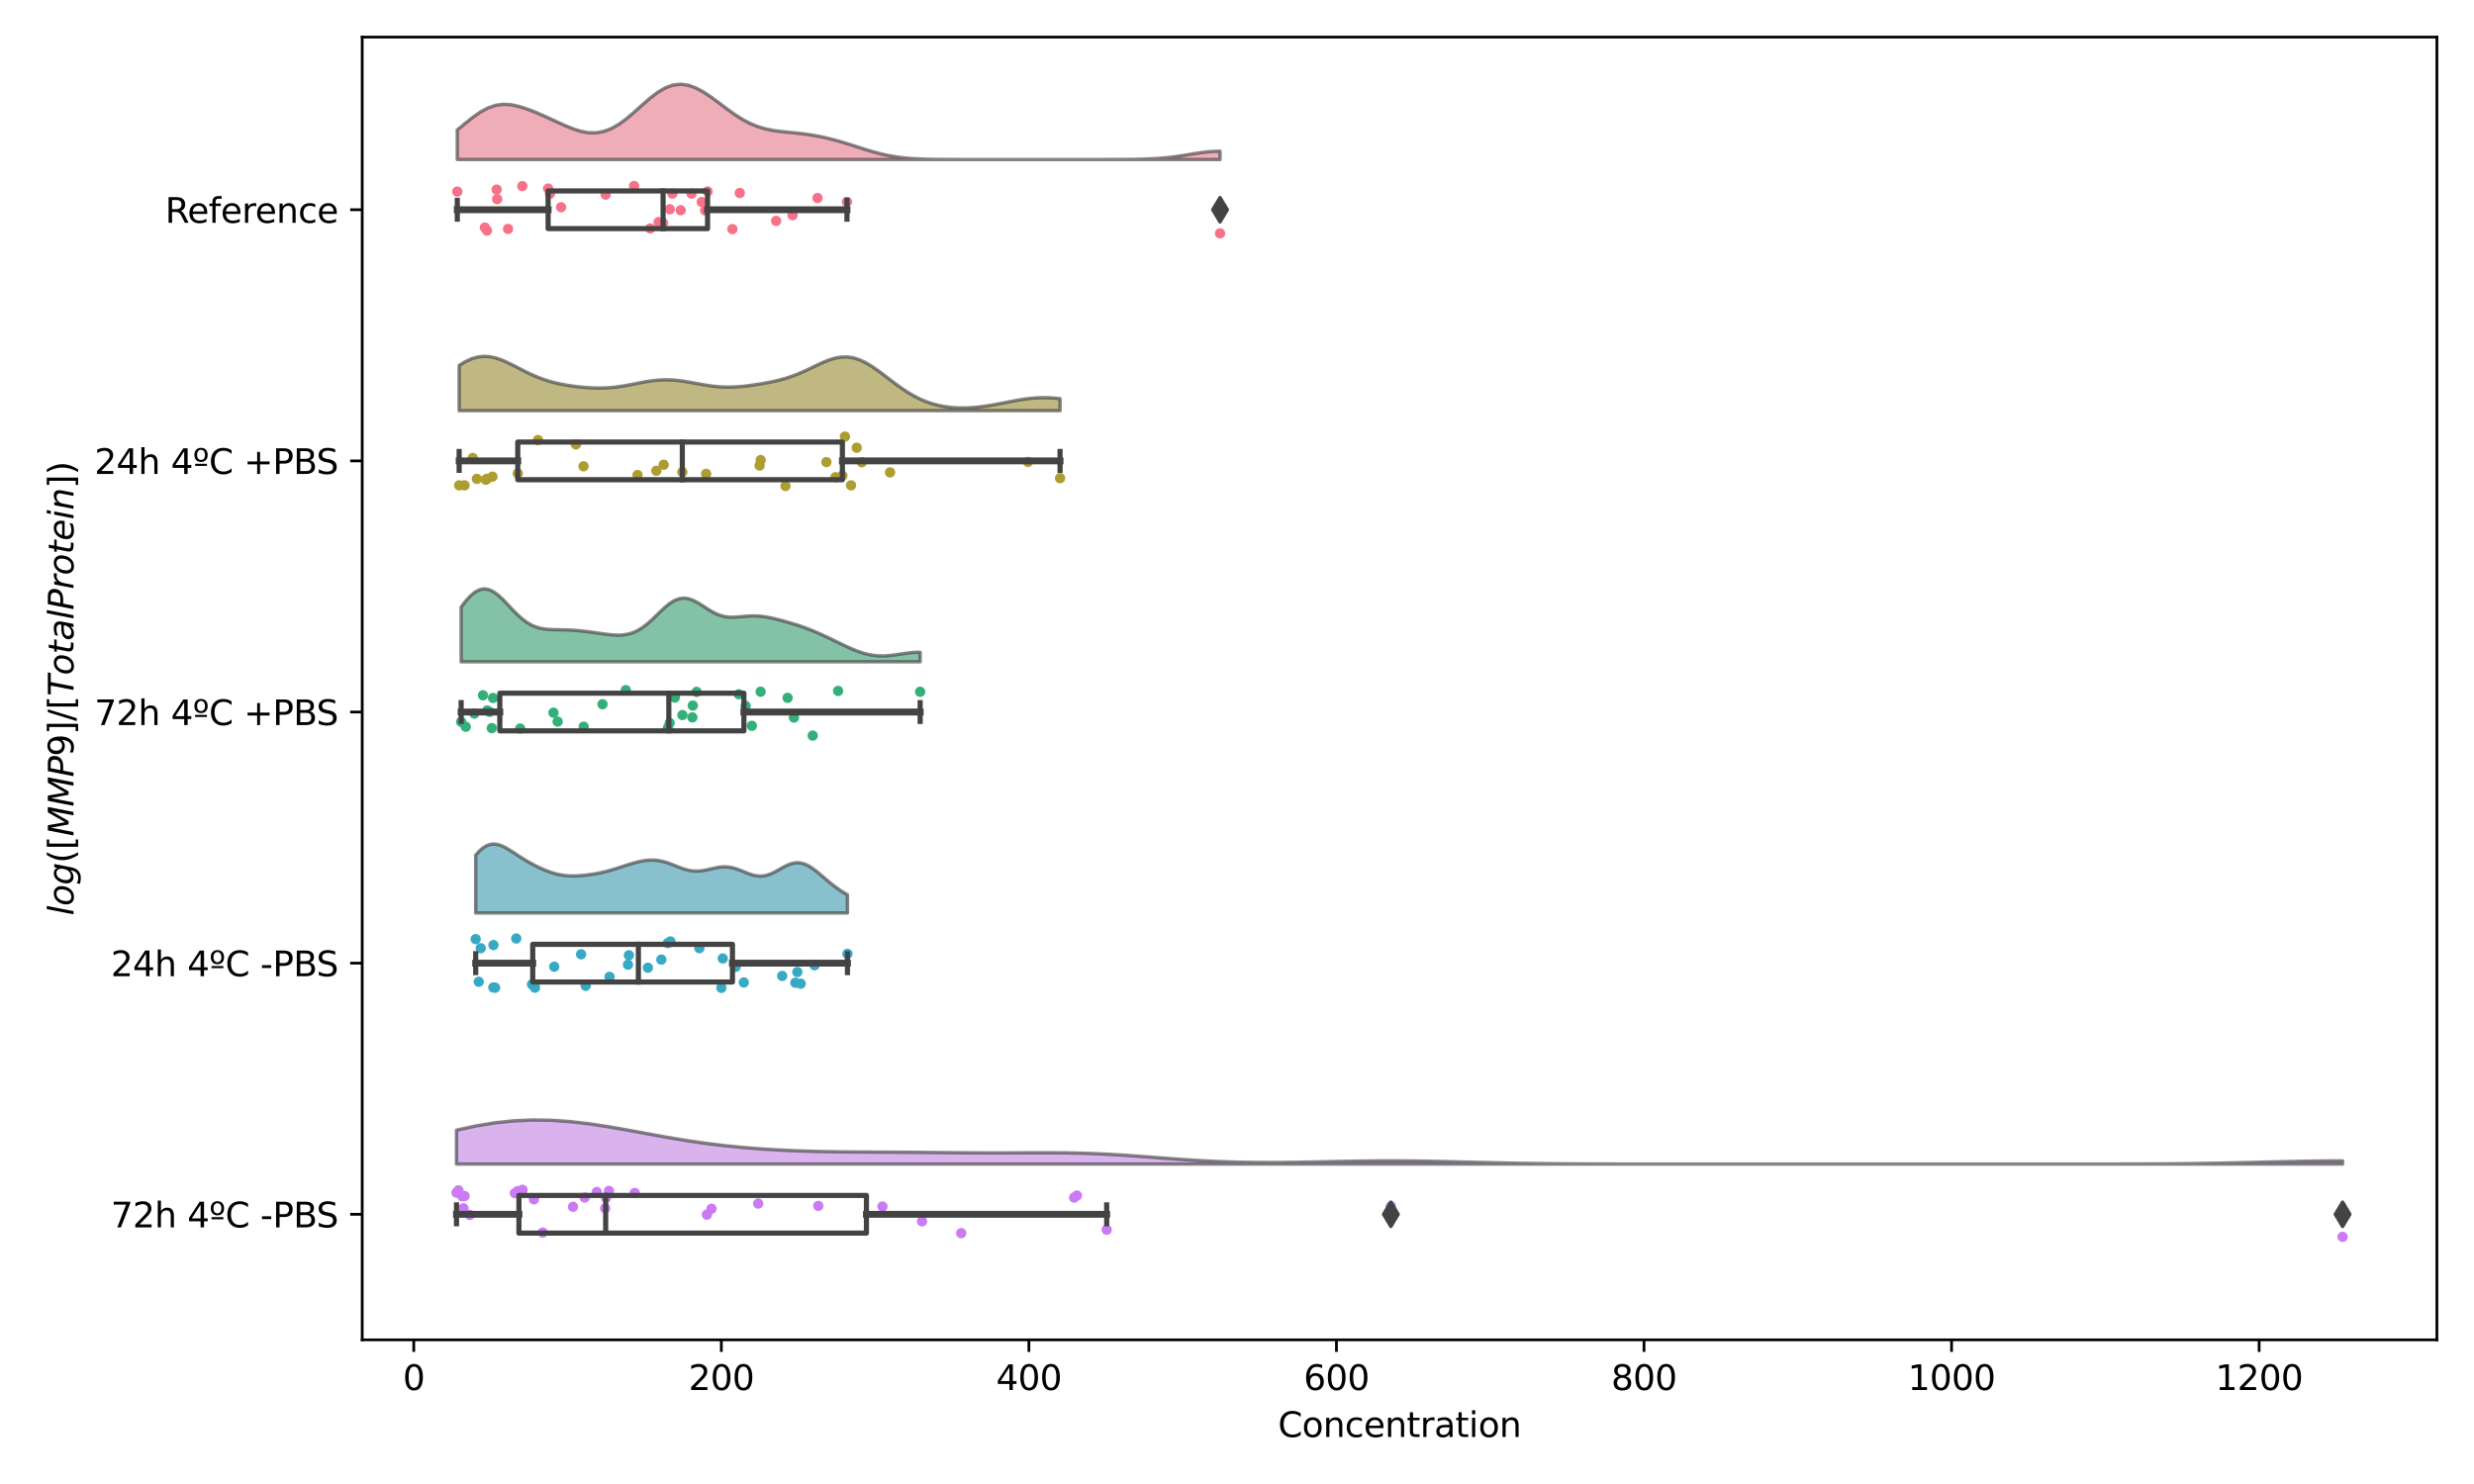 <?xml version="1.0" encoding="utf-8" standalone="no"?>
<!DOCTYPE svg PUBLIC "-//W3C//DTD SVG 1.1//EN"
  "http://www.w3.org/Graphics/SVG/1.1/DTD/svg11.dtd">
<svg xmlns:xlink="http://www.w3.org/1999/xlink" width="720pt" height="432pt" viewBox="0 0 720 432" xmlns="http://www.w3.org/2000/svg" version="1.1">
 <defs>
  <style type="text/css">*{stroke-linejoin: round; stroke-linecap: butt}</style>
 </defs>
 <g id="figure_1">
  <g id="patch_1">
   <path d="M 0 432 
L 720 432 
L 720 0 
L 0 0 
z
" style="fill: #ffffff"/>
  </g>
  <g id="axes_1">
   <g id="patch_2">
    <path d="M 105.41 390.04 
L 709.2 390.04 
L 709.2 10.8 
L 105.41 10.8 
z
" style="fill: #ffffff"/>
   </g>
   <g id="PathCollection_1">
    <defs>
     <path id="C0_0_96ada68abb" d="M 0 1.5 
C 0.398 1.5 0.779 1.342 1.061 1.061 
C 1.342 0.779 1.5 0.398 1.5 -0 
C 1.5 -0.398 1.342 -0.779 1.061 -1.061 
C 0.779 -1.342 0.398 -1.5 0 -1.5 
C -0.398 -1.5 -0.779 -1.342 -1.061 -1.061 
C -1.342 -0.779 -1.5 -0.398 -1.5 0 
C -1.5 0.398 -1.342 0.779 -1.061 1.061 
C -0.779 1.342 -0.398 1.5 0 1.5 
z
"/>
    </defs>
    <g clip-path="url(#pe9a695940d)">
     <use xlink:href="#C0_0_96ada68abb" x="205.216" y="61.256" style="fill: #f77189"/>
    </g>
    <g clip-path="url(#pe9a695940d)">
     <use xlink:href="#C0_0_96ada68abb" x="237.924" y="57.649" style="fill: #f77189"/>
    </g>
    <g clip-path="url(#pe9a695940d)">
     <use xlink:href="#C0_0_96ada68abb" x="355.061" y="67.938" style="fill: #f77189"/>
    </g>
    <g clip-path="url(#pe9a695940d)">
     <use xlink:href="#C0_0_96ada68abb" x="194.937" y="60.922" style="fill: #f77189"/>
    </g>
    <g clip-path="url(#pe9a695940d)">
     <use xlink:href="#C0_0_96ada68abb" x="192.972" y="64.902" style="fill: #f77189"/>
    </g>
    <g clip-path="url(#pe9a695940d)">
     <use xlink:href="#C0_0_96ada68abb" x="198.097" y="61.2" style="fill: #f77189"/>
    </g>
    <g clip-path="url(#pe9a695940d)">
     <use xlink:href="#C0_0_96ada68abb" x="176.263" y="56.659" style="fill: #f77189"/>
    </g>
    <g clip-path="url(#pe9a695940d)">
     <use xlink:href="#C0_0_96ada68abb" x="191.662" y="64.663" style="fill: #f77189"/>
    </g>
    <g clip-path="url(#pe9a695940d)">
     <use xlink:href="#C0_0_96ada68abb" x="189.222" y="66.504" style="fill: #f77189"/>
    </g>
    <g clip-path="url(#pe9a695940d)">
     <use xlink:href="#C0_0_96ada68abb" x="195.692" y="56.364" style="fill: #f77189"/>
    </g>
    <g clip-path="url(#pe9a695940d)">
     <use xlink:href="#C0_0_96ada68abb" x="201.271" y="56.385" style="fill: #f77189"/>
    </g>
    <g clip-path="url(#pe9a695940d)">
     <use xlink:href="#C0_0_96ada68abb" x="225.874" y="64.309" style="fill: #f77189"/>
    </g>
    <g clip-path="url(#pe9a695940d)">
     <use xlink:href="#C0_0_96ada68abb" x="141.108" y="66.249" style="fill: #f77189"/>
    </g>
    <g clip-path="url(#pe9a695940d)">
     <use xlink:href="#C0_0_96ada68abb" x="147.852" y="66.635" style="fill: #f77189"/>
    </g>
    <g clip-path="url(#pe9a695940d)">
     <use xlink:href="#C0_0_96ada68abb" x="133.084" y="55.788" style="fill: #f77189"/>
    </g>
    <g clip-path="url(#pe9a695940d)">
     <use xlink:href="#C0_0_96ada68abb" x="152.009" y="54.169" style="fill: #f77189"/>
    </g>
    <g clip-path="url(#pe9a695940d)">
     <use xlink:href="#C0_0_96ada68abb" x="160.057" y="56.39" style="fill: #f77189"/>
    </g>
    <g clip-path="url(#pe9a695940d)">
     <use xlink:href="#C0_0_96ada68abb" x="159.517" y="54.891" style="fill: #f77189"/>
    </g>
    <g clip-path="url(#pe9a695940d)">
     <use xlink:href="#C0_0_96ada68abb" x="184.541" y="54.13" style="fill: #f77189"/>
    </g>
    <g clip-path="url(#pe9a695940d)">
     <use xlink:href="#C0_0_96ada68abb" x="163.286" y="60.327" style="fill: #f77189"/>
    </g>
    <g clip-path="url(#pe9a695940d)">
     <use xlink:href="#C0_0_96ada68abb" x="141.723" y="67.122" style="fill: #f77189"/>
    </g>
    <g clip-path="url(#pe9a695940d)">
     <use xlink:href="#C0_0_96ada68abb" x="144.691" y="57.969" style="fill: #f77189"/>
    </g>
    <g clip-path="url(#pe9a695940d)">
     <use xlink:href="#C0_0_96ada68abb" x="144.543" y="55.198" style="fill: #f77189"/>
    </g>
    <g clip-path="url(#pe9a695940d)">
     <use xlink:href="#C0_0_96ada68abb" x="205.919" y="55.724" style="fill: #f77189"/>
    </g>
    <g clip-path="url(#pe9a695940d)">
     <use xlink:href="#C0_0_96ada68abb" x="230.661" y="62.636" style="fill: #f77189"/>
    </g>
    <g clip-path="url(#pe9a695940d)">
     <use xlink:href="#C0_0_96ada68abb" x="215.292" y="56.176" style="fill: #f77189"/>
    </g>
    <g clip-path="url(#pe9a695940d)">
     <use xlink:href="#C0_0_96ada68abb" x="246.489" y="58.771" style="fill: #f77189"/>
    </g>
    <g clip-path="url(#pe9a695940d)">
     <use xlink:href="#C0_0_96ada68abb" x="213.154" y="66.702" style="fill: #f77189"/>
    </g>
    <g clip-path="url(#pe9a695940d)">
     <use xlink:href="#C0_0_96ada68abb" x="204.242" y="58.81" style="fill: #f77189"/>
    </g>
   </g>
   <g id="PathCollection_2">
    <defs>
     <path id="C1_0_2ae9047605" d="M 0 1.5 
C 0.398 1.5 0.779 1.342 1.061 1.061 
C 1.342 0.779 1.5 0.398 1.5 -0 
C 1.5 -0.398 1.342 -0.779 1.061 -1.061 
C 0.779 -1.342 0.398 -1.5 0 -1.5 
C -0.398 -1.5 -0.779 -1.342 -1.061 -1.061 
C -1.342 -0.779 -1.5 -0.398 -1.5 0 
C -1.5 0.398 -1.342 0.779 -1.061 1.061 
C -0.779 1.342 -0.398 1.5 0 1.5 
z
"/>
    </defs>
    <g clip-path="url(#pe9a695940d)">
     <use xlink:href="#C1_0_2ae9047605" x="247.673" y="141.29" style="fill: #ae9d31"/>
    </g>
    <g clip-path="url(#pe9a695940d)">
     <use xlink:href="#C1_0_2ae9047605" x="245.158" y="138.429" style="fill: #ae9d31"/>
    </g>
    <g clip-path="url(#pe9a695940d)">
     <use xlink:href="#C1_0_2ae9047605" x="259.032" y="137.523" style="fill: #ae9d31"/>
    </g>
    <g clip-path="url(#pe9a695940d)">
     <use xlink:href="#C1_0_2ae9047605" x="250.807" y="134.562" style="fill: #ae9d31"/>
    </g>
    <g clip-path="url(#pe9a695940d)">
     <use xlink:href="#C1_0_2ae9047605" x="193.148" y="135.281" style="fill: #ae9d31"/>
    </g>
    <g clip-path="url(#pe9a695940d)">
     <use xlink:href="#C1_0_2ae9047605" x="191.008" y="137.047" style="fill: #ae9d31"/>
    </g>
    <g clip-path="url(#pe9a695940d)">
     <use xlink:href="#C1_0_2ae9047605" x="169.83" y="135.748" style="fill: #ae9d31"/>
    </g>
    <g clip-path="url(#pe9a695940d)">
     <use xlink:href="#C1_0_2ae9047605" x="167.613" y="129.369" style="fill: #ae9d31"/>
    </g>
    <g clip-path="url(#pe9a695940d)">
     <use xlink:href="#C1_0_2ae9047605" x="185.539" y="138.281" style="fill: #ae9d31"/>
    </g>
    <g clip-path="url(#pe9a695940d)">
     <use xlink:href="#C1_0_2ae9047605" x="245.898" y="127.094" style="fill: #ae9d31"/>
    </g>
    <g clip-path="url(#pe9a695940d)">
     <use xlink:href="#C1_0_2ae9047605" x="205.505" y="137.94" style="fill: #ae9d31"/>
    </g>
    <g clip-path="url(#pe9a695940d)">
     <use xlink:href="#C1_0_2ae9047605" x="221.372" y="133.924" style="fill: #ae9d31"/>
    </g>
    <g clip-path="url(#pe9a695940d)">
     <use xlink:href="#C1_0_2ae9047605" x="135.187" y="141.287" style="fill: #ae9d31"/>
    </g>
    <g clip-path="url(#pe9a695940d)">
     <use xlink:href="#C1_0_2ae9047605" x="141.386" y="139.64" style="fill: #ae9d31"/>
    </g>
    <g clip-path="url(#pe9a695940d)">
     <use xlink:href="#C1_0_2ae9047605" x="133.628" y="141.285" style="fill: #ae9d31"/>
    </g>
    <g clip-path="url(#pe9a695940d)">
     <use xlink:href="#C1_0_2ae9047605" x="143.324" y="138.757" style="fill: #ae9d31"/>
    </g>
    <g clip-path="url(#pe9a695940d)">
     <use xlink:href="#C1_0_2ae9047605" x="150.686" y="137.803" style="fill: #ae9d31"/>
    </g>
    <g clip-path="url(#pe9a695940d)">
     <use xlink:href="#C1_0_2ae9047605" x="198.574" y="137.424" style="fill: #ae9d31"/>
    </g>
    <g clip-path="url(#pe9a695940d)">
     <use xlink:href="#C1_0_2ae9047605" x="156.552" y="128.094" style="fill: #ae9d31"/>
    </g>
    <g clip-path="url(#pe9a695940d)">
     <use xlink:href="#C1_0_2ae9047605" x="299.159" y="134.478" style="fill: #ae9d31"/>
    </g>
    <g clip-path="url(#pe9a695940d)">
     <use xlink:href="#C1_0_2ae9047605" x="137.575" y="133.325" style="fill: #ae9d31"/>
    </g>
    <g clip-path="url(#pe9a695940d)">
     <use xlink:href="#C1_0_2ae9047605" x="141.759" y="139.376" style="fill: #ae9d31"/>
    </g>
    <g clip-path="url(#pe9a695940d)">
     <use xlink:href="#C1_0_2ae9047605" x="138.786" y="139.404" style="fill: #ae9d31"/>
    </g>
    <g clip-path="url(#pe9a695940d)">
     <use xlink:href="#C1_0_2ae9047605" x="221.058" y="135.521" style="fill: #ae9d31"/>
    </g>
    <g clip-path="url(#pe9a695940d)">
     <use xlink:href="#C1_0_2ae9047605" x="240.508" y="134.516" style="fill: #ae9d31"/>
    </g>
    <g clip-path="url(#pe9a695940d)">
     <use xlink:href="#C1_0_2ae9047605" x="228.596" y="141.473" style="fill: #ae9d31"/>
    </g>
    <g clip-path="url(#pe9a695940d)">
     <use xlink:href="#C1_0_2ae9047605" x="308.504" y="139.195" style="fill: #ae9d31"/>
    </g>
    <g clip-path="url(#pe9a695940d)">
     <use xlink:href="#C1_0_2ae9047605" x="243.143" y="138.927" style="fill: #ae9d31"/>
    </g>
    <g clip-path="url(#pe9a695940d)">
     <use xlink:href="#C1_0_2ae9047605" x="249.335" y="130.335" style="fill: #ae9d31"/>
    </g>
   </g>
   <g id="PathCollection_3">
    <defs>
     <path id="C2_0_557d37993e" d="M 0 1.5 
C 0.398 1.5 0.779 1.342 1.061 1.061 
C 1.342 0.779 1.5 0.398 1.5 -0 
C 1.5 -0.398 1.342 -0.779 1.061 -1.061 
C 0.779 -1.342 0.398 -1.5 0 -1.5 
C -0.398 -1.5 -0.779 -1.342 -1.061 -1.061 
C -1.342 -0.779 -1.5 -0.398 -1.5 0 
C -1.5 0.398 -1.342 0.779 -1.061 1.061 
C -0.779 1.342 -0.398 1.5 0 1.5 
z
"/>
    </defs>
    <g clip-path="url(#pe9a695940d)">
     <use xlink:href="#C2_0_557d37993e" x="216.984" y="205.506" style="fill: #33b07a"/>
    </g>
    <g clip-path="url(#pe9a695940d)">
     <use xlink:href="#C2_0_557d37993e" x="202.744" y="201.409" style="fill: #33b07a"/>
    </g>
    <g clip-path="url(#pe9a695940d)">
     <use xlink:href="#C2_0_557d37993e" x="221.362" y="201.357" style="fill: #33b07a"/>
    </g>
    <g clip-path="url(#pe9a695940d)">
     <use xlink:href="#C2_0_557d37993e" x="161.073" y="207.468" style="fill: #33b07a"/>
    </g>
    <g clip-path="url(#pe9a695940d)">
     <use xlink:href="#C2_0_557d37993e" x="201.62" y="205.395" style="fill: #33b07a"/>
    </g>
    <g clip-path="url(#pe9a695940d)">
     <use xlink:href="#C2_0_557d37993e" x="243.91" y="201.133" style="fill: #33b07a"/>
    </g>
    <g clip-path="url(#pe9a695940d)">
     <use xlink:href="#C2_0_557d37993e" x="194.393" y="211.858" style="fill: #33b07a"/>
    </g>
    <g clip-path="url(#pe9a695940d)">
     <use xlink:href="#C2_0_557d37993e" x="169.87" y="211.545" style="fill: #33b07a"/>
    </g>
    <g clip-path="url(#pe9a695940d)">
     <use xlink:href="#C2_0_557d37993e" x="162.286" y="210.053" style="fill: #33b07a"/>
    </g>
    <g clip-path="url(#pe9a695940d)">
     <use xlink:href="#C2_0_557d37993e" x="267.789" y="201.379" style="fill: #33b07a"/>
    </g>
    <g clip-path="url(#pe9a695940d)">
     <use xlink:href="#C2_0_557d37993e" x="229.218" y="203.153" style="fill: #33b07a"/>
    </g>
    <g clip-path="url(#pe9a695940d)">
     <use xlink:href="#C2_0_557d37993e" x="231.051" y="208.89" style="fill: #33b07a"/>
    </g>
    <g clip-path="url(#pe9a695940d)">
     <use xlink:href="#C2_0_557d37993e" x="138.047" y="207.743" style="fill: #33b07a"/>
    </g>
    <g clip-path="url(#pe9a695940d)">
     <use xlink:href="#C2_0_557d37993e" x="143.484" y="203.184" style="fill: #33b07a"/>
    </g>
    <g clip-path="url(#pe9a695940d)">
     <use xlink:href="#C2_0_557d37993e" x="135.552" y="211.563" style="fill: #33b07a"/>
    </g>
    <g clip-path="url(#pe9a695940d)">
     <use xlink:href="#C2_0_557d37993e" x="151.389" y="212.091" style="fill: #33b07a"/>
    </g>
    <g clip-path="url(#pe9a695940d)">
     <use xlink:href="#C2_0_557d37993e" x="141.808" y="206.834" style="fill: #33b07a"/>
    </g>
    <g clip-path="url(#pe9a695940d)">
     <use xlink:href="#C2_0_557d37993e" x="142.498" y="207.235" style="fill: #33b07a"/>
    </g>
    <g clip-path="url(#pe9a695940d)">
     <use xlink:href="#C2_0_557d37993e" x="175.347" y="205.002" style="fill: #33b07a"/>
    </g>
    <g clip-path="url(#pe9a695940d)">
     <use xlink:href="#C2_0_557d37993e" x="182.126" y="200.892" style="fill: #33b07a"/>
    </g>
    <g clip-path="url(#pe9a695940d)">
     <use xlink:href="#C2_0_557d37993e" x="218.814" y="211.283" style="fill: #33b07a"/>
    </g>
    <g clip-path="url(#pe9a695940d)">
     <use xlink:href="#C2_0_557d37993e" x="143.129" y="211.957" style="fill: #33b07a"/>
    </g>
    <g clip-path="url(#pe9a695940d)">
     <use xlink:href="#C2_0_557d37993e" x="140.556" y="202.397" style="fill: #33b07a"/>
    </g>
    <g clip-path="url(#pe9a695940d)">
     <use xlink:href="#C2_0_557d37993e" x="134.204" y="210.127" style="fill: #33b07a"/>
    </g>
    <g clip-path="url(#pe9a695940d)">
     <use xlink:href="#C2_0_557d37993e" x="196.395" y="203.063" style="fill: #33b07a"/>
    </g>
    <g clip-path="url(#pe9a695940d)">
     <use xlink:href="#C2_0_557d37993e" x="194.894" y="210.451" style="fill: #33b07a"/>
    </g>
    <g clip-path="url(#pe9a695940d)">
     <use xlink:href="#C2_0_557d37993e" x="201.504" y="208.842" style="fill: #33b07a"/>
    </g>
    <g clip-path="url(#pe9a695940d)">
     <use xlink:href="#C2_0_557d37993e" x="236.518" y="214.141" style="fill: #33b07a"/>
    </g>
    <g clip-path="url(#pe9a695940d)">
     <use xlink:href="#C2_0_557d37993e" x="215.019" y="202.113" style="fill: #33b07a"/>
    </g>
    <g clip-path="url(#pe9a695940d)">
     <use xlink:href="#C2_0_557d37993e" x="198.614" y="208.151" style="fill: #33b07a"/>
    </g>
   </g>
   <g id="PathCollection_4">
    <defs>
     <path id="C3_0_0b32f6bf14" d="M 0 1.5 
C 0.398 1.5 0.779 1.342 1.061 1.061 
C 1.342 0.779 1.5 0.398 1.5 -0 
C 1.5 -0.398 1.342 -0.779 1.061 -1.061 
C 0.779 -1.342 0.398 -1.5 0 -1.5 
C -0.398 -1.5 -0.779 -1.342 -1.061 -1.061 
C -1.342 -0.779 -1.5 -0.398 -1.5 0 
C -1.5 0.398 -1.342 0.779 -1.061 1.061 
C -0.779 1.342 -0.398 1.5 0 1.5 
z
"/>
    </defs>
    <g clip-path="url(#pe9a695940d)">
     <use xlink:href="#C3_0_0b32f6bf14" x="237.052" y="280.99" style="fill: #38a9c5"/>
    </g>
    <g clip-path="url(#pe9a695940d)">
     <use xlink:href="#C3_0_0b32f6bf14" x="209.934" y="287.569" style="fill: #38a9c5"/>
    </g>
    <g clip-path="url(#pe9a695940d)">
     <use xlink:href="#C3_0_0b32f6bf14" x="227.641" y="284.092" style="fill: #38a9c5"/>
    </g>
    <g clip-path="url(#pe9a695940d)">
     <use xlink:href="#C3_0_0b32f6bf14" x="210.343" y="279.012" style="fill: #38a9c5"/>
    </g>
    <g clip-path="url(#pe9a695940d)">
     <use xlink:href="#C3_0_0b32f6bf14" x="231.469" y="286.084" style="fill: #38a9c5"/>
    </g>
    <g clip-path="url(#pe9a695940d)">
     <use xlink:href="#C3_0_0b32f6bf14" x="216.467" y="286.001" style="fill: #38a9c5"/>
    </g>
    <g clip-path="url(#pe9a695940d)">
     <use xlink:href="#C3_0_0b32f6bf14" x="177.406" y="284.354" style="fill: #38a9c5"/>
    </g>
    <g clip-path="url(#pe9a695940d)">
     <use xlink:href="#C3_0_0b32f6bf14" x="155.693" y="287.527" style="fill: #38a9c5"/>
    </g>
    <g clip-path="url(#pe9a695940d)">
     <use xlink:href="#C3_0_0b32f6bf14" x="182.759" y="280.839" style="fill: #38a9c5"/>
    </g>
    <g clip-path="url(#pe9a695940d)">
     <use xlink:href="#C3_0_0b32f6bf14" x="203.542" y="276.018" style="fill: #38a9c5"/>
    </g>
    <g clip-path="url(#pe9a695940d)">
     <use xlink:href="#C3_0_0b32f6bf14" x="195.123" y="274.05" style="fill: #38a9c5"/>
    </g>
    <g clip-path="url(#pe9a695940d)">
     <use xlink:href="#C3_0_0b32f6bf14" x="232.045" y="282.97" style="fill: #38a9c5"/>
    </g>
    <g clip-path="url(#pe9a695940d)">
     <use xlink:href="#C3_0_0b32f6bf14" x="161.295" y="281.41" style="fill: #38a9c5"/>
    </g>
    <g clip-path="url(#pe9a695940d)">
     <use xlink:href="#C3_0_0b32f6bf14" x="139.333" y="285.801" style="fill: #38a9c5"/>
    </g>
    <g clip-path="url(#pe9a695940d)">
     <use xlink:href="#C3_0_0b32f6bf14" x="139.911" y="276.037" style="fill: #38a9c5"/>
    </g>
    <g clip-path="url(#pe9a695940d)">
     <use xlink:href="#C3_0_0b32f6bf14" x="143.575" y="287.456" style="fill: #38a9c5"/>
    </g>
    <g clip-path="url(#pe9a695940d)">
     <use xlink:href="#C3_0_0b32f6bf14" x="138.437" y="273.388" style="fill: #38a9c5"/>
    </g>
    <g clip-path="url(#pe9a695940d)">
     <use xlink:href="#C3_0_0b32f6bf14" x="154.824" y="286.549" style="fill: #38a9c5"/>
    </g>
    <g clip-path="url(#pe9a695940d)">
     <use xlink:href="#C3_0_0b32f6bf14" x="170.45" y="286.99" style="fill: #38a9c5"/>
    </g>
    <g clip-path="url(#pe9a695940d)">
     <use xlink:href="#C3_0_0b32f6bf14" x="169.116" y="277.796" style="fill: #38a9c5"/>
    </g>
    <g clip-path="url(#pe9a695940d)">
     <use xlink:href="#C3_0_0b32f6bf14" x="214.107" y="281.458" style="fill: #38a9c5"/>
    </g>
    <g clip-path="url(#pe9a695940d)">
     <use xlink:href="#C3_0_0b32f6bf14" x="144.097" y="287.522" style="fill: #38a9c5"/>
    </g>
    <g clip-path="url(#pe9a695940d)">
     <use xlink:href="#C3_0_0b32f6bf14" x="143.612" y="275.12" style="fill: #38a9c5"/>
    </g>
    <g clip-path="url(#pe9a695940d)">
     <use xlink:href="#C3_0_0b32f6bf14" x="150.251" y="273.198" style="fill: #38a9c5"/>
    </g>
    <g clip-path="url(#pe9a695940d)">
     <use xlink:href="#C3_0_0b32f6bf14" x="194.349" y="274.531" style="fill: #38a9c5"/>
    </g>
    <g clip-path="url(#pe9a695940d)">
     <use xlink:href="#C3_0_0b32f6bf14" x="183.023" y="278.086" style="fill: #38a9c5"/>
    </g>
    <g clip-path="url(#pe9a695940d)">
     <use xlink:href="#C3_0_0b32f6bf14" x="188.552" y="281.707" style="fill: #38a9c5"/>
    </g>
    <g clip-path="url(#pe9a695940d)">
     <use xlink:href="#C3_0_0b32f6bf14" x="192.465" y="279.343" style="fill: #38a9c5"/>
    </g>
    <g clip-path="url(#pe9a695940d)">
     <use xlink:href="#C3_0_0b32f6bf14" x="233.037" y="286.365" style="fill: #38a9c5"/>
    </g>
    <g clip-path="url(#pe9a695940d)">
     <use xlink:href="#C3_0_0b32f6bf14" x="246.633" y="277.668" style="fill: #38a9c5"/>
    </g>
   </g>
   <g id="PathCollection_5">
    <defs>
     <path id="C4_0_f2dafdc90c" d="M 0 1.5 
C 0.398 1.5 0.779 1.342 1.061 1.061 
C 1.342 0.779 1.5 0.398 1.5 -0 
C 1.5 -0.398 1.342 -0.779 1.061 -1.061 
C 0.779 -1.342 0.398 -1.5 0 -1.5 
C -0.398 -1.5 -0.779 -1.342 -1.061 -1.061 
C -1.342 -0.779 -1.5 -0.398 -1.5 0 
C -1.5 0.398 -1.342 0.779 -1.061 1.061 
C -0.779 1.342 -0.398 1.5 0 1.5 
z
"/>
    </defs>
    <g clip-path="url(#pe9a695940d)">
     <use xlink:href="#C4_0_f2dafdc90c" x="313.413" y="348.028" style="fill: #cc7af4"/>
    </g>
    <g clip-path="url(#pe9a695940d)">
     <use xlink:href="#C4_0_f2dafdc90c" x="268.338" y="355.534" style="fill: #cc7af4"/>
    </g>
    <g clip-path="url(#pe9a695940d)">
     <use xlink:href="#C4_0_f2dafdc90c" x="404.776" y="351.135" style="fill: #cc7af4"/>
    </g>
    <g clip-path="url(#pe9a695940d)">
     <use xlink:href="#C4_0_f2dafdc90c" x="176.128" y="351.747" style="fill: #cc7af4"/>
    </g>
    <g clip-path="url(#pe9a695940d)">
     <use xlink:href="#C4_0_f2dafdc90c" x="184.716" y="347.273" style="fill: #cc7af4"/>
    </g>
    <g clip-path="url(#pe9a695940d)">
     <use xlink:href="#C4_0_f2dafdc90c" x="152.071" y="346.354" style="fill: #cc7af4"/>
    </g>
    <g clip-path="url(#pe9a695940d)">
     <use xlink:href="#C4_0_f2dafdc90c" x="312.595" y="348.628" style="fill: #cc7af4"/>
    </g>
    <g clip-path="url(#pe9a695940d)">
     <use xlink:href="#C4_0_f2dafdc90c" x="205.722" y="353.594" style="fill: #cc7af4"/>
    </g>
    <g clip-path="url(#pe9a695940d)">
     <use xlink:href="#C4_0_f2dafdc90c" x="173.668" y="346.988" style="fill: #cc7af4"/>
    </g>
    <g clip-path="url(#pe9a695940d)">
     <use xlink:href="#C4_0_f2dafdc90c" x="238.14" y="351.036" style="fill: #cc7af4"/>
    </g>
    <g clip-path="url(#pe9a695940d)">
     <use xlink:href="#C4_0_f2dafdc90c" x="207.079" y="351.881" style="fill: #cc7af4"/>
    </g>
    <g clip-path="url(#pe9a695940d)">
     <use xlink:href="#C4_0_f2dafdc90c" x="220.657" y="350.36" style="fill: #cc7af4"/>
    </g>
    <g clip-path="url(#pe9a695940d)">
     <use xlink:href="#C4_0_f2dafdc90c" x="133.424" y="346.52" style="fill: #cc7af4"/>
    </g>
    <g clip-path="url(#pe9a695940d)">
     <use xlink:href="#C4_0_f2dafdc90c" x="132.855" y="347.194" style="fill: #cc7af4"/>
    </g>
    <g clip-path="url(#pe9a695940d)">
     <use xlink:href="#C4_0_f2dafdc90c" x="135.209" y="348.169" style="fill: #cc7af4"/>
    </g>
    <g clip-path="url(#pe9a695940d)">
     <use xlink:href="#C4_0_f2dafdc90c" x="157.939" y="358.813" style="fill: #cc7af4"/>
    </g>
    <g clip-path="url(#pe9a695940d)">
     <use xlink:href="#C4_0_f2dafdc90c" x="149.843" y="347.33" style="fill: #cc7af4"/>
    </g>
    <g clip-path="url(#pe9a695940d)">
     <use xlink:href="#C4_0_f2dafdc90c" x="155.386" y="349.128" style="fill: #cc7af4"/>
    </g>
    <g clip-path="url(#pe9a695940d)">
     <use xlink:href="#C4_0_f2dafdc90c" x="166.764" y="351.297" style="fill: #cc7af4"/>
    </g>
    <g clip-path="url(#pe9a695940d)">
     <use xlink:href="#C4_0_f2dafdc90c" x="322.072" y="357.994" style="fill: #cc7af4"/>
    </g>
    <g clip-path="url(#pe9a695940d)">
     <use xlink:href="#C4_0_f2dafdc90c" x="150.671" y="346.728" style="fill: #cc7af4"/>
    </g>
    <g clip-path="url(#pe9a695940d)">
     <use xlink:href="#C4_0_f2dafdc90c" x="134.869" y="351.749" style="fill: #cc7af4"/>
    </g>
    <g clip-path="url(#pe9a695940d)">
     <use xlink:href="#C4_0_f2dafdc90c" x="134.547" y="348.249" style="fill: #cc7af4"/>
    </g>
    <g clip-path="url(#pe9a695940d)">
     <use xlink:href="#C4_0_f2dafdc90c" x="136.72" y="353.672" style="fill: #cc7af4"/>
    </g>
    <g clip-path="url(#pe9a695940d)">
     <use xlink:href="#C4_0_f2dafdc90c" x="176.407" y="348.671" style="fill: #cc7af4"/>
    </g>
    <g clip-path="url(#pe9a695940d)">
     <use xlink:href="#C4_0_f2dafdc90c" x="177.219" y="346.681" style="fill: #cc7af4"/>
    </g>
    <g clip-path="url(#pe9a695940d)">
     <use xlink:href="#C4_0_f2dafdc90c" x="170.158" y="348.611" style="fill: #cc7af4"/>
    </g>
    <g clip-path="url(#pe9a695940d)">
     <use xlink:href="#C4_0_f2dafdc90c" x="279.735" y="358.986" style="fill: #cc7af4"/>
    </g>
    <g clip-path="url(#pe9a695940d)">
     <use xlink:href="#C4_0_f2dafdc90c" x="256.828" y="351.207" style="fill: #cc7af4"/>
    </g>
    <g clip-path="url(#pe9a695940d)">
     <use xlink:href="#C4_0_f2dafdc90c" x="681.755" y="360.054" style="fill: #cc7af4"/>
    </g>
   </g>
   <g id="PolyCollection_1">
    <defs>
     <path id="m3acb86a283" d="M 133.084 -385.561 
L 133.084 -394.167 
L 135.326 -396.037 
L 137.568 -397.831 
L 139.811 -399.397 
L 142.053 -400.601 
L 144.295 -401.356 
L 146.537 -401.641 
L 148.779 -401.502 
L 151.022 -401.025 
L 153.264 -400.314 
L 155.506 -399.451 
L 157.748 -398.496 
L 159.99 -397.484 
L 162.233 -396.446 
L 164.475 -395.433 
L 166.717 -394.52 
L 168.959 -393.802 
L 171.201 -393.379 
L 173.443 -393.335 
L 175.686 -393.728 
L 177.928 -394.576 
L 180.17 -395.856 
L 182.412 -397.504 
L 184.654 -399.41 
L 186.897 -401.429 
L 189.139 -403.386 
L 191.381 -405.105 
L 193.623 -406.428 
L 195.865 -407.243 
L 198.108 -407.493 
L 200.35 -407.182 
L 202.592 -406.368 
L 204.834 -405.148 
L 207.076 -403.642 
L 209.319 -401.979 
L 211.561 -400.288 
L 213.803 -398.683 
L 216.045 -397.255 
L 218.287 -396.069 
L 220.529 -395.148 
L 222.772 -394.483 
L 225.014 -394.029 
L 227.256 -393.722 
L 229.498 -393.49 
L 231.74 -393.27 
L 233.983 -393.013 
L 236.225 -392.69 
L 238.467 -392.287 
L 240.709 -391.8 
L 242.951 -391.232 
L 245.194 -390.592 
L 247.436 -389.899 
L 249.678 -389.178 
L 251.92 -388.463 
L 254.162 -387.793 
L 256.405 -387.199 
L 258.647 -386.705 
L 260.889 -386.319 
L 263.131 -386.036 
L 265.373 -385.842 
L 267.616 -385.718 
L 269.858 -385.644 
L 272.1 -385.602 
L 274.342 -385.58 
L 276.584 -385.569 
L 278.826 -385.564 
L 281.069 -385.562 
L 283.311 -385.561 
L 285.553 -385.561 
L 287.795 -385.561 
L 290.037 -385.561 
L 292.28 -385.561 
L 294.522 -385.561 
L 296.764 -385.561 
L 299.006 -385.561 
L 301.248 -385.561 
L 303.491 -385.561 
L 305.733 -385.561 
L 307.975 -385.561 
L 310.217 -385.561 
L 312.459 -385.561 
L 314.702 -385.561 
L 316.944 -385.561 
L 319.186 -385.561 
L 321.428 -385.563 
L 323.67 -385.566 
L 325.913 -385.572 
L 328.155 -385.586 
L 330.397 -385.614 
L 332.639 -385.664 
L 334.881 -385.749 
L 337.123 -385.883 
L 339.366 -386.078 
L 341.608 -386.34 
L 343.85 -386.663 
L 346.092 -387.025 
L 348.334 -387.386 
L 350.577 -387.698 
L 352.819 -387.91 
L 355.061 -387.986 
L 355.061 -385.561 
L 355.061 -385.561 
L 352.819 -385.561 
L 350.577 -385.561 
L 348.334 -385.561 
L 346.092 -385.561 
L 343.85 -385.561 
L 341.608 -385.561 
L 339.366 -385.561 
L 337.123 -385.561 
L 334.881 -385.561 
L 332.639 -385.561 
L 330.397 -385.561 
L 328.155 -385.561 
L 325.913 -385.561 
L 323.67 -385.561 
L 321.428 -385.561 
L 319.186 -385.561 
L 316.944 -385.561 
L 314.702 -385.561 
L 312.459 -385.561 
L 310.217 -385.561 
L 307.975 -385.561 
L 305.733 -385.561 
L 303.491 -385.561 
L 301.248 -385.561 
L 299.006 -385.561 
L 296.764 -385.561 
L 294.522 -385.561 
L 292.28 -385.561 
L 290.037 -385.561 
L 287.795 -385.561 
L 285.553 -385.561 
L 283.311 -385.561 
L 281.069 -385.561 
L 278.826 -385.561 
L 276.584 -385.561 
L 274.342 -385.561 
L 272.1 -385.561 
L 269.858 -385.561 
L 267.616 -385.561 
L 265.373 -385.561 
L 263.131 -385.561 
L 260.889 -385.561 
L 258.647 -385.561 
L 256.405 -385.561 
L 254.162 -385.561 
L 251.92 -385.561 
L 249.678 -385.561 
L 247.436 -385.561 
L 245.194 -385.561 
L 242.951 -385.561 
L 240.709 -385.561 
L 238.467 -385.561 
L 236.225 -385.561 
L 233.983 -385.561 
L 231.74 -385.561 
L 229.498 -385.561 
L 227.256 -385.561 
L 225.014 -385.561 
L 222.772 -385.561 
L 220.529 -385.561 
L 218.287 -385.561 
L 216.045 -385.561 
L 213.803 -385.561 
L 211.561 -385.561 
L 209.319 -385.561 
L 207.076 -385.561 
L 204.834 -385.561 
L 202.592 -385.561 
L 200.35 -385.561 
L 198.108 -385.561 
L 195.865 -385.561 
L 193.623 -385.561 
L 191.381 -385.561 
L 189.139 -385.561 
L 186.897 -385.561 
L 184.654 -385.561 
L 182.412 -385.561 
L 180.17 -385.561 
L 177.928 -385.561 
L 175.686 -385.561 
L 173.443 -385.561 
L 171.201 -385.561 
L 168.959 -385.561 
L 166.717 -385.561 
L 164.475 -385.561 
L 162.233 -385.561 
L 159.99 -385.561 
L 157.748 -385.561 
L 155.506 -385.561 
L 153.264 -385.561 
L 151.022 -385.561 
L 148.779 -385.561 
L 146.537 -385.561 
L 144.295 -385.561 
L 142.053 -385.561 
L 139.811 -385.561 
L 137.568 -385.561 
L 135.326 -385.561 
L 133.084 -385.561 
z
" style="stroke: #434343; stroke-opacity: 0.65"/>
    </defs>
    <g clip-path="url(#pe9a695940d)">
     <use xlink:href="#m3acb86a283" x="0" y="432" style="fill: #e68193; fill-opacity: 0.65; stroke: #434343; stroke-opacity: 0.65"/>
    </g>
   </g>
   <g id="PolyCollection_2">
    <defs>
     <path id="mec28420c38" d="M 133.628 -312.454 
L 133.628 -325.622 
L 135.394 -326.705 
L 137.16 -327.531 
L 138.927 -328.06 
L 140.693 -328.274 
L 142.46 -328.181 
L 144.226 -327.81 
L 145.993 -327.21 
L 147.759 -326.44 
L 149.525 -325.566 
L 151.292 -324.65 
L 153.058 -323.749 
L 154.825 -322.906 
L 156.591 -322.148 
L 158.358 -321.49 
L 160.124 -320.935 
L 161.89 -320.476 
L 163.657 -320.098 
L 165.423 -319.788 
L 167.19 -319.535 
L 168.956 -319.331 
L 170.723 -319.176 
L 172.489 -319.074 
L 174.255 -319.034 
L 176.022 -319.066 
L 177.788 -319.176 
L 179.555 -319.364 
L 181.321 -319.625 
L 183.088 -319.941 
L 184.854 -320.287 
L 186.62 -320.635 
L 188.387 -320.952 
L 190.153 -321.206 
L 191.92 -321.374 
L 193.686 -321.439 
L 195.453 -321.396 
L 197.219 -321.25 
L 198.985 -321.018 
L 200.752 -320.724 
L 202.518 -320.399 
L 204.285 -320.074 
L 206.051 -319.78 
L 207.817 -319.545 
L 209.584 -319.385 
L 211.35 -319.313 
L 213.117 -319.327 
L 214.883 -319.422 
L 216.65 -319.584 
L 218.416 -319.8 
L 220.182 -320.056 
L 221.949 -320.347 
L 223.715 -320.674 
L 225.482 -321.044 
L 227.248 -321.474 
L 229.015 -321.981 
L 230.781 -322.579 
L 232.547 -323.272 
L 234.314 -324.05 
L 236.08 -324.887 
L 237.847 -325.74 
L 239.613 -326.549 
L 241.38 -327.249 
L 243.146 -327.775 
L 244.912 -328.067 
L 246.679 -328.084 
L 248.445 -327.805 
L 250.212 -327.234 
L 251.978 -326.397 
L 253.745 -325.339 
L 255.511 -324.117 
L 257.277 -322.797 
L 259.044 -321.441 
L 260.81 -320.108 
L 262.577 -318.846 
L 264.343 -317.689 
L 266.11 -316.662 
L 267.876 -315.778 
L 269.642 -315.038 
L 271.409 -314.44 
L 273.175 -313.976 
L 274.942 -313.634 
L 276.708 -313.405 
L 278.475 -313.278 
L 280.241 -313.242 
L 282.007 -313.29 
L 283.774 -313.414 
L 285.54 -313.604 
L 287.307 -313.852 
L 289.073 -314.147 
L 290.84 -314.476 
L 292.606 -314.821 
L 294.372 -315.166 
L 296.139 -315.491 
L 297.905 -315.776 
L 299.672 -316.004 
L 301.438 -316.161 
L 303.205 -316.235 
L 304.971 -316.222 
L 306.737 -316.123 
L 308.504 -315.944 
L 308.504 -312.454 
L 308.504 -312.454 
L 306.737 -312.454 
L 304.971 -312.454 
L 303.205 -312.454 
L 301.438 -312.454 
L 299.672 -312.454 
L 297.905 -312.454 
L 296.139 -312.454 
L 294.372 -312.454 
L 292.606 -312.454 
L 290.84 -312.454 
L 289.073 -312.454 
L 287.307 -312.454 
L 285.54 -312.454 
L 283.774 -312.454 
L 282.007 -312.454 
L 280.241 -312.454 
L 278.475 -312.454 
L 276.708 -312.454 
L 274.942 -312.454 
L 273.175 -312.454 
L 271.409 -312.454 
L 269.642 -312.454 
L 267.876 -312.454 
L 266.11 -312.454 
L 264.343 -312.454 
L 262.577 -312.454 
L 260.81 -312.454 
L 259.044 -312.454 
L 257.277 -312.454 
L 255.511 -312.454 
L 253.745 -312.454 
L 251.978 -312.454 
L 250.212 -312.454 
L 248.445 -312.454 
L 246.679 -312.454 
L 244.912 -312.454 
L 243.146 -312.454 
L 241.38 -312.454 
L 239.613 -312.454 
L 237.847 -312.454 
L 236.08 -312.454 
L 234.314 -312.454 
L 232.547 -312.454 
L 230.781 -312.454 
L 229.015 -312.454 
L 227.248 -312.454 
L 225.482 -312.454 
L 223.715 -312.454 
L 221.949 -312.454 
L 220.182 -312.454 
L 218.416 -312.454 
L 216.65 -312.454 
L 214.883 -312.454 
L 213.117 -312.454 
L 211.35 -312.454 
L 209.584 -312.454 
L 207.817 -312.454 
L 206.051 -312.454 
L 204.285 -312.454 
L 202.518 -312.454 
L 200.752 -312.454 
L 198.985 -312.454 
L 197.219 -312.454 
L 195.453 -312.454 
L 193.686 -312.454 
L 191.92 -312.454 
L 190.153 -312.454 
L 188.387 -312.454 
L 186.62 -312.454 
L 184.854 -312.454 
L 183.088 -312.454 
L 181.321 -312.454 
L 179.555 -312.454 
L 177.788 -312.454 
L 176.022 -312.454 
L 174.255 -312.454 
L 172.489 -312.454 
L 170.723 -312.454 
L 168.956 -312.454 
L 167.19 -312.454 
L 165.423 -312.454 
L 163.657 -312.454 
L 161.89 -312.454 
L 160.124 -312.454 
L 158.358 -312.454 
L 156.591 -312.454 
L 154.825 -312.454 
L 153.058 -312.454 
L 151.292 -312.454 
L 149.525 -312.454 
L 147.759 -312.454 
L 145.993 -312.454 
L 144.226 -312.454 
L 142.46 -312.454 
L 140.693 -312.454 
L 138.927 -312.454 
L 137.16 -312.454 
L 135.394 -312.454 
L 133.628 -312.454 
z
" style="stroke: #434343; stroke-opacity: 0.65"/>
    </defs>
    <g clip-path="url(#pe9a695940d)">
     <use xlink:href="#mec28420c38" x="0" y="432" style="fill: #9e9241; fill-opacity: 0.65; stroke: #434343; stroke-opacity: 0.65"/>
    </g>
   </g>
   <g id="PolyCollection_3">
    <defs>
     <path id="madb6811cf7" d="M 134.204 -239.348 
L 134.204 -255.291 
L 135.554 -257.043 
L 136.903 -258.525 
L 138.252 -259.649 
L 139.602 -260.348 
L 140.951 -260.587 
L 142.3 -260.367 
L 143.65 -259.725 
L 144.999 -258.731 
L 146.348 -257.48 
L 147.698 -256.08 
L 149.047 -254.641 
L 150.396 -253.263 
L 151.746 -252.024 
L 153.095 -250.979 
L 154.444 -250.153 
L 155.794 -249.546 
L 157.143 -249.138 
L 158.492 -248.89 
L 159.842 -248.76 
L 161.191 -248.702 
L 162.54 -248.678 
L 163.89 -248.658 
L 165.239 -248.62 
L 166.588 -248.554 
L 167.938 -248.456 
L 169.287 -248.327 
L 170.636 -248.172 
L 171.986 -247.996 
L 173.335 -247.807 
L 174.684 -247.613 
L 176.034 -247.426 
L 177.383 -247.263 
L 178.732 -247.148 
L 180.082 -247.109 
L 181.431 -247.181 
L 182.78 -247.399 
L 184.13 -247.797 
L 185.479 -248.397 
L 186.828 -249.21 
L 188.178 -250.224 
L 189.527 -251.403 
L 190.876 -252.688 
L 192.226 -254 
L 193.575 -255.247 
L 194.924 -256.334 
L 196.274 -257.175 
L 197.623 -257.706 
L 198.973 -257.892 
L 200.322 -257.735 
L 201.671 -257.274 
L 203.021 -256.577 
L 204.37 -255.736 
L 205.719 -254.852 
L 207.069 -254.02 
L 208.418 -253.318 
L 209.767 -252.796 
L 211.117 -252.472 
L 212.466 -252.331 
L 213.815 -252.337 
L 215.165 -252.433 
L 216.514 -252.562 
L 217.863 -252.669 
L 219.213 -252.715 
L 220.562 -252.677 
L 221.911 -252.551 
L 223.261 -252.345 
L 224.61 -252.074 
L 225.959 -251.758 
L 227.309 -251.41 
L 228.658 -251.041 
L 230.007 -250.653 
L 231.357 -250.244 
L 232.706 -249.808 
L 234.055 -249.341 
L 235.405 -248.838 
L 236.754 -248.298 
L 238.103 -247.723 
L 239.453 -247.116 
L 240.802 -246.483 
L 242.151 -245.833 
L 243.501 -245.173 
L 244.85 -244.516 
L 246.199 -243.874 
L 247.549 -243.261 
L 248.898 -242.696 
L 250.247 -242.193 
L 251.597 -241.769 
L 252.946 -241.438 
L 254.295 -241.207 
L 255.645 -241.081 
L 256.994 -241.055 
L 258.343 -241.118 
L 259.693 -241.253 
L 261.042 -241.437 
L 262.391 -241.641 
L 263.741 -241.837 
L 265.09 -241.997 
L 266.439 -242.1 
L 267.789 -242.129 
L 267.789 -239.348 
L 267.789 -239.348 
L 266.439 -239.348 
L 265.09 -239.348 
L 263.741 -239.348 
L 262.391 -239.348 
L 261.042 -239.348 
L 259.693 -239.348 
L 258.343 -239.348 
L 256.994 -239.348 
L 255.645 -239.348 
L 254.295 -239.348 
L 252.946 -239.348 
L 251.597 -239.348 
L 250.247 -239.348 
L 248.898 -239.348 
L 247.549 -239.348 
L 246.199 -239.348 
L 244.85 -239.348 
L 243.501 -239.348 
L 242.151 -239.348 
L 240.802 -239.348 
L 239.453 -239.348 
L 238.103 -239.348 
L 236.754 -239.348 
L 235.405 -239.348 
L 234.055 -239.348 
L 232.706 -239.348 
L 231.357 -239.348 
L 230.007 -239.348 
L 228.658 -239.348 
L 227.309 -239.348 
L 225.959 -239.348 
L 224.61 -239.348 
L 223.261 -239.348 
L 221.911 -239.348 
L 220.562 -239.348 
L 219.213 -239.348 
L 217.863 -239.348 
L 216.514 -239.348 
L 215.165 -239.348 
L 213.815 -239.348 
L 212.466 -239.348 
L 211.117 -239.348 
L 209.767 -239.348 
L 208.418 -239.348 
L 207.069 -239.348 
L 205.719 -239.348 
L 204.37 -239.348 
L 203.021 -239.348 
L 201.671 -239.348 
L 200.322 -239.348 
L 198.973 -239.348 
L 197.623 -239.348 
L 196.274 -239.348 
L 194.924 -239.348 
L 193.575 -239.348 
L 192.226 -239.348 
L 190.876 -239.348 
L 189.527 -239.348 
L 188.178 -239.348 
L 186.828 -239.348 
L 185.479 -239.348 
L 184.13 -239.348 
L 182.78 -239.348 
L 181.431 -239.348 
L 180.082 -239.348 
L 178.732 -239.348 
L 177.383 -239.348 
L 176.034 -239.348 
L 174.684 -239.348 
L 173.335 -239.348 
L 171.986 -239.348 
L 170.636 -239.348 
L 169.287 -239.348 
L 167.938 -239.348 
L 166.588 -239.348 
L 165.239 -239.348 
L 163.89 -239.348 
L 162.54 -239.348 
L 161.191 -239.348 
L 159.842 -239.348 
L 158.492 -239.348 
L 157.143 -239.348 
L 155.794 -239.348 
L 154.444 -239.348 
L 153.095 -239.348 
L 151.746 -239.348 
L 150.396 -239.348 
L 149.047 -239.348 
L 147.698 -239.348 
L 146.348 -239.348 
L 144.999 -239.348 
L 143.65 -239.348 
L 142.3 -239.348 
L 140.951 -239.348 
L 139.602 -239.348 
L 138.252 -239.348 
L 136.903 -239.348 
L 135.554 -239.348 
L 134.204 -239.348 
z
" style="stroke: #434343; stroke-opacity: 0.65"/>
    </defs>
    <g clip-path="url(#pe9a695940d)">
     <use xlink:href="#madb6811cf7" x="0" y="432" style="fill: #43a178; fill-opacity: 0.65; stroke: #434343; stroke-opacity: 0.65"/>
    </g>
   </g>
   <g id="PolyCollection_4">
    <defs>
     <path id="m5ec5eeff17" d="M 138.437 -166.241 
L 138.437 -183.078 
L 139.53 -184.277 
L 140.623 -185.216 
L 141.716 -185.866 
L 142.808 -186.223 
L 143.901 -186.299 
L 144.994 -186.125 
L 146.087 -185.746 
L 147.18 -185.21 
L 148.273 -184.57 
L 149.366 -183.872 
L 150.459 -183.154 
L 151.552 -182.445 
L 152.644 -181.761 
L 153.737 -181.113 
L 154.83 -180.503 
L 155.923 -179.931 
L 157.016 -179.399 
L 158.109 -178.908 
L 159.202 -178.462 
L 160.295 -178.066 
L 161.388 -177.729 
L 162.48 -177.455 
L 163.573 -177.248 
L 164.666 -177.108 
L 165.759 -177.031 
L 166.852 -177.01 
L 167.945 -177.037 
L 169.038 -177.104 
L 170.131 -177.205 
L 171.224 -177.334 
L 172.317 -177.489 
L 173.409 -177.672 
L 174.502 -177.883 
L 175.595 -178.125 
L 176.688 -178.397 
L 177.781 -178.699 
L 178.874 -179.025 
L 179.967 -179.37 
L 181.06 -179.724 
L 182.153 -180.079 
L 183.245 -180.424 
L 184.338 -180.747 
L 185.431 -181.038 
L 186.524 -181.285 
L 187.617 -181.475 
L 188.71 -181.594 
L 189.803 -181.632 
L 190.896 -181.579 
L 191.989 -181.431 
L 193.081 -181.189 
L 194.174 -180.864 
L 195.267 -180.473 
L 196.36 -180.044 
L 197.453 -179.607 
L 198.546 -179.199 
L 199.639 -178.853 
L 200.732 -178.596 
L 201.825 -178.448 
L 202.917 -178.417 
L 204.01 -178.495 
L 205.103 -178.665 
L 206.196 -178.897 
L 207.289 -179.152 
L 208.382 -179.39 
L 209.475 -179.571 
L 210.568 -179.66 
L 211.661 -179.635 
L 212.754 -179.486 
L 213.846 -179.217 
L 214.939 -178.85 
L 216.032 -178.419 
L 217.125 -177.969 
L 218.218 -177.551 
L 219.311 -177.215 
L 220.404 -177.004 
L 221.497 -176.952 
L 222.59 -177.074 
L 223.682 -177.369 
L 224.775 -177.814 
L 225.868 -178.37 
L 226.961 -178.985 
L 228.054 -179.596 
L 229.147 -180.141 
L 230.24 -180.56 
L 231.333 -180.807 
L 232.426 -180.849 
L 233.518 -180.672 
L 234.611 -180.284 
L 235.704 -179.704 
L 236.797 -178.969 
L 237.89 -178.122 
L 238.983 -177.208 
L 240.076 -176.272 
L 241.169 -175.348 
L 242.262 -174.463 
L 243.354 -173.635 
L 244.447 -172.87 
L 245.54 -172.167 
L 246.633 -171.52 
L 246.633 -166.241 
L 246.633 -166.241 
L 245.54 -166.241 
L 244.447 -166.241 
L 243.354 -166.241 
L 242.262 -166.241 
L 241.169 -166.241 
L 240.076 -166.241 
L 238.983 -166.241 
L 237.89 -166.241 
L 236.797 -166.241 
L 235.704 -166.241 
L 234.611 -166.241 
L 233.518 -166.241 
L 232.426 -166.241 
L 231.333 -166.241 
L 230.24 -166.241 
L 229.147 -166.241 
L 228.054 -166.241 
L 226.961 -166.241 
L 225.868 -166.241 
L 224.775 -166.241 
L 223.682 -166.241 
L 222.59 -166.241 
L 221.497 -166.241 
L 220.404 -166.241 
L 219.311 -166.241 
L 218.218 -166.241 
L 217.125 -166.241 
L 216.032 -166.241 
L 214.939 -166.241 
L 213.846 -166.241 
L 212.754 -166.241 
L 211.661 -166.241 
L 210.568 -166.241 
L 209.475 -166.241 
L 208.382 -166.241 
L 207.289 -166.241 
L 206.196 -166.241 
L 205.103 -166.241 
L 204.01 -166.241 
L 202.917 -166.241 
L 201.825 -166.241 
L 200.732 -166.241 
L 199.639 -166.241 
L 198.546 -166.241 
L 197.453 -166.241 
L 196.36 -166.241 
L 195.267 -166.241 
L 194.174 -166.241 
L 193.081 -166.241 
L 191.989 -166.241 
L 190.896 -166.241 
L 189.803 -166.241 
L 188.71 -166.241 
L 187.617 -166.241 
L 186.524 -166.241 
L 185.431 -166.241 
L 184.338 -166.241 
L 183.245 -166.241 
L 182.153 -166.241 
L 181.06 -166.241 
L 179.967 -166.241 
L 178.874 -166.241 
L 177.781 -166.241 
L 176.688 -166.241 
L 175.595 -166.241 
L 174.502 -166.241 
L 173.409 -166.241 
L 172.317 -166.241 
L 171.224 -166.241 
L 170.131 -166.241 
L 169.038 -166.241 
L 167.945 -166.241 
L 166.852 -166.241 
L 165.759 -166.241 
L 164.666 -166.241 
L 163.573 -166.241 
L 162.48 -166.241 
L 161.388 -166.241 
L 160.295 -166.241 
L 159.202 -166.241 
L 158.109 -166.241 
L 157.016 -166.241 
L 155.923 -166.241 
L 154.83 -166.241 
L 153.737 -166.241 
L 152.644 -166.241 
L 151.552 -166.241 
L 150.459 -166.241 
L 149.366 -166.241 
L 148.273 -166.241 
L 147.18 -166.241 
L 146.087 -166.241 
L 144.994 -166.241 
L 143.901 -166.241 
L 142.808 -166.241 
L 141.716 -166.241 
L 140.623 -166.241 
L 139.53 -166.241 
L 138.437 -166.241 
z
" style="stroke: #434343; stroke-opacity: 0.65"/>
    </defs>
    <g clip-path="url(#pe9a695940d)">
     <use xlink:href="#m5ec5eeff17" x="0" y="432" style="fill: #4a9eb4; fill-opacity: 0.65; stroke: #434343; stroke-opacity: 0.65"/>
    </g>
   </g>
   <g id="PolyCollection_5">
    <defs>
     <path id="mb76e553e2d" d="M 132.855 -93.135 
L 132.855 -103.007 
L 138.399 -104.213 
L 143.944 -105.134 
L 149.488 -105.725 
L 155.033 -105.971 
L 160.577 -105.882 
L 166.122 -105.489 
L 171.666 -104.839 
L 177.211 -103.991 
L 182.755 -103.015 
L 188.299 -101.988 
L 193.844 -100.981 
L 199.388 -100.05 
L 204.933 -99.233 
L 210.477 -98.546 
L 216.022 -97.987 
L 221.566 -97.547 
L 227.111 -97.212 
L 232.655 -96.968 
L 238.199 -96.805 
L 243.744 -96.705 
L 249.288 -96.65 
L 254.833 -96.619 
L 260.377 -96.591 
L 265.922 -96.554 
L 271.466 -96.504 
L 277.011 -96.449 
L 282.555 -96.405 
L 288.099 -96.385 
L 293.644 -96.393 
L 299.188 -96.418 
L 304.733 -96.431 
L 310.277 -96.394 
L 315.822 -96.274 
L 321.366 -96.052 
L 326.911 -95.731 
L 332.455 -95.338 
L 337.999 -94.914 
L 343.544 -94.504 
L 349.088 -94.148 
L 354.633 -93.871 
L 360.177 -93.687 
L 365.722 -93.596 
L 371.266 -93.587 
L 376.811 -93.642 
L 382.355 -93.741 
L 387.899 -93.858 
L 393.444 -93.966 
L 398.988 -94.043 
L 404.533 -94.071 
L 410.077 -94.044 
L 415.622 -93.966 
L 421.166 -93.85 
L 426.711 -93.713 
L 432.255 -93.575 
L 437.799 -93.449 
L 443.344 -93.346 
L 448.888 -93.269 
L 454.433 -93.214 
L 459.977 -93.179 
L 465.522 -93.158 
L 471.066 -93.146 
L 476.611 -93.14 
L 482.155 -93.137 
L 487.699 -93.136 
L 493.244 -93.135 
L 498.788 -93.135 
L 504.333 -93.135 
L 509.877 -93.135 
L 515.422 -93.135 
L 520.966 -93.135 
L 526.511 -93.135 
L 532.055 -93.135 
L 537.599 -93.135 
L 543.144 -93.135 
L 548.688 -93.135 
L 554.233 -93.135 
L 559.777 -93.135 
L 565.322 -93.135 
L 570.866 -93.135 
L 576.411 -93.135 
L 581.955 -93.135 
L 587.499 -93.135 
L 593.044 -93.135 
L 598.588 -93.135 
L 604.133 -93.137 
L 609.677 -93.14 
L 615.222 -93.146 
L 620.766 -93.157 
L 626.311 -93.178 
L 631.855 -93.212 
L 637.399 -93.266 
L 642.944 -93.343 
L 648.488 -93.444 
L 654.033 -93.569 
L 659.577 -93.707 
L 665.122 -93.844 
L 670.666 -93.962 
L 676.211 -94.041 
L 681.755 -94.07 
L 681.755 -93.135 
L 681.755 -93.135 
L 676.211 -93.135 
L 670.666 -93.135 
L 665.122 -93.135 
L 659.577 -93.135 
L 654.033 -93.135 
L 648.488 -93.135 
L 642.944 -93.135 
L 637.399 -93.135 
L 631.855 -93.135 
L 626.311 -93.135 
L 620.766 -93.135 
L 615.222 -93.135 
L 609.677 -93.135 
L 604.133 -93.135 
L 598.588 -93.135 
L 593.044 -93.135 
L 587.499 -93.135 
L 581.955 -93.135 
L 576.411 -93.135 
L 570.866 -93.135 
L 565.322 -93.135 
L 559.777 -93.135 
L 554.233 -93.135 
L 548.688 -93.135 
L 543.144 -93.135 
L 537.599 -93.135 
L 532.055 -93.135 
L 526.511 -93.135 
L 520.966 -93.135 
L 515.422 -93.135 
L 509.877 -93.135 
L 504.333 -93.135 
L 498.788 -93.135 
L 493.244 -93.135 
L 487.699 -93.135 
L 482.155 -93.135 
L 476.611 -93.135 
L 471.066 -93.135 
L 465.522 -93.135 
L 459.977 -93.135 
L 454.433 -93.135 
L 448.888 -93.135 
L 443.344 -93.135 
L 437.799 -93.135 
L 432.255 -93.135 
L 426.711 -93.135 
L 421.166 -93.135 
L 415.622 -93.135 
L 410.077 -93.135 
L 404.533 -93.135 
L 398.988 -93.135 
L 393.444 -93.135 
L 387.899 -93.135 
L 382.355 -93.135 
L 376.811 -93.135 
L 371.266 -93.135 
L 365.722 -93.135 
L 360.177 -93.135 
L 354.633 -93.135 
L 349.088 -93.135 
L 343.544 -93.135 
L 337.999 -93.135 
L 332.455 -93.135 
L 326.911 -93.135 
L 321.366 -93.135 
L 315.822 -93.135 
L 310.277 -93.135 
L 304.733 -93.135 
L 299.188 -93.135 
L 293.644 -93.135 
L 288.099 -93.135 
L 282.555 -93.135 
L 277.011 -93.135 
L 271.466 -93.135 
L 265.922 -93.135 
L 260.377 -93.135 
L 254.833 -93.135 
L 249.288 -93.135 
L 243.744 -93.135 
L 238.199 -93.135 
L 232.655 -93.135 
L 227.111 -93.135 
L 221.566 -93.135 
L 216.022 -93.135 
L 210.477 -93.135 
L 204.933 -93.135 
L 199.388 -93.135 
L 193.844 -93.135 
L 188.299 -93.135 
L 182.755 -93.135 
L 177.211 -93.135 
L 171.666 -93.135 
L 166.122 -93.135 
L 160.577 -93.135 
L 155.033 -93.135 
L 149.488 -93.135 
L 143.944 -93.135 
L 138.399 -93.135 
L 132.855 -93.135 
z
" style="stroke: #434343; stroke-opacity: 0.65"/>
    </defs>
    <g clip-path="url(#pe9a695940d)">
     <use xlink:href="#mb76e553e2d" x="0" y="432" style="fill: #c789e5; fill-opacity: 0.65; stroke: #434343; stroke-opacity: 0.65"/>
    </g>
   </g>
   <g id="matplotlib.axis_1">
    <g id="xtick_1">
     <g id="line2d_1">
      <defs>
       <path id="m7d0f9d01c5" d="M 0 0 
L 0 3.5 
" style="stroke: #000000; stroke-width: 0.8"/>
      </defs>
      <g>
       <use xlink:href="#m7d0f9d01c5" x="120.418" y="390.04" style="stroke: #000000; stroke-width: 0.8"/>
      </g>
     </g>
     <g id="text_1">
      <!-- 0 -->
      <g transform="translate(117.237 404.638) scale(0.1 -0.1)">
       <defs>
        <path id="DejaVuSans-30" d="M 2034 4250 
Q 1547 4250 1301 3770 
Q 1056 3291 1056 2328 
Q 1056 1369 1301 889 
Q 1547 409 2034 409 
Q 2525 409 2770 889 
Q 3016 1369 3016 2328 
Q 3016 3291 2770 3770 
Q 2525 4250 2034 4250 
z
M 2034 4750 
Q 2819 4750 3233 4129 
Q 3647 3509 3647 2328 
Q 3647 1150 3233 529 
Q 2819 -91 2034 -91 
Q 1250 -91 836 529 
Q 422 1150 422 2328 
Q 422 3509 836 4129 
Q 1250 4750 2034 4750 
z
" transform="scale(0.016)"/>
       </defs>
       <use xlink:href="#DejaVuSans-30"/>
      </g>
     </g>
    </g>
    <g id="xtick_2">
     <g id="line2d_2">
      <g>
       <use xlink:href="#m7d0f9d01c5" x="209.926" y="390.04" style="stroke: #000000; stroke-width: 0.8"/>
      </g>
     </g>
     <g id="text_2">
      <!-- 200 -->
      <g transform="translate(200.382 404.638) scale(0.1 -0.1)">
       <defs>
        <path id="DejaVuSans-32" d="M 1228 531 
L 3431 531 
L 3431 0 
L 469 0 
L 469 531 
Q 828 903 1448 1529 
Q 2069 2156 2228 2338 
Q 2531 2678 2651 2914 
Q 2772 3150 2772 3378 
Q 2772 3750 2511 3984 
Q 2250 4219 1831 4219 
Q 1534 4219 1204 4116 
Q 875 4013 500 3803 
L 500 4441 
Q 881 4594 1212 4672 
Q 1544 4750 1819 4750 
Q 2544 4750 2975 4387 
Q 3406 4025 3406 3419 
Q 3406 3131 3298 2873 
Q 3191 2616 2906 2266 
Q 2828 2175 2409 1742 
Q 1991 1309 1228 531 
z
" transform="scale(0.016)"/>
       </defs>
       <use xlink:href="#DejaVuSans-32"/>
       <use xlink:href="#DejaVuSans-30" x="63.623"/>
       <use xlink:href="#DejaVuSans-30" x="127.246"/>
      </g>
     </g>
    </g>
    <g id="xtick_3">
     <g id="line2d_3">
      <g>
       <use xlink:href="#m7d0f9d01c5" x="299.434" y="390.04" style="stroke: #000000; stroke-width: 0.8"/>
      </g>
     </g>
     <g id="text_3">
      <!-- 400 -->
      <g transform="translate(289.89 404.638) scale(0.1 -0.1)">
       <defs>
        <path id="DejaVuSans-34" d="M 2419 4116 
L 825 1625 
L 2419 1625 
L 2419 4116 
z
M 2253 4666 
L 3047 4666 
L 3047 1625 
L 3713 1625 
L 3713 1100 
L 3047 1100 
L 3047 0 
L 2419 0 
L 2419 1100 
L 313 1100 
L 313 1709 
L 2253 4666 
z
" transform="scale(0.016)"/>
       </defs>
       <use xlink:href="#DejaVuSans-34"/>
       <use xlink:href="#DejaVuSans-30" x="63.623"/>
       <use xlink:href="#DejaVuSans-30" x="127.246"/>
      </g>
     </g>
    </g>
    <g id="xtick_4">
     <g id="line2d_4">
      <g>
       <use xlink:href="#m7d0f9d01c5" x="388.942" y="390.04" style="stroke: #000000; stroke-width: 0.8"/>
      </g>
     </g>
     <g id="text_4">
      <!-- 600 -->
      <g transform="translate(379.398 404.638) scale(0.1 -0.1)">
       <defs>
        <path id="DejaVuSans-36" d="M 2113 2584 
Q 1688 2584 1439 2293 
Q 1191 2003 1191 1497 
Q 1191 994 1439 701 
Q 1688 409 2113 409 
Q 2538 409 2786 701 
Q 3034 994 3034 1497 
Q 3034 2003 2786 2293 
Q 2538 2584 2113 2584 
z
M 3366 4563 
L 3366 3988 
Q 3128 4100 2886 4159 
Q 2644 4219 2406 4219 
Q 1781 4219 1451 3797 
Q 1122 3375 1075 2522 
Q 1259 2794 1537 2939 
Q 1816 3084 2150 3084 
Q 2853 3084 3261 2657 
Q 3669 2231 3669 1497 
Q 3669 778 3244 343 
Q 2819 -91 2113 -91 
Q 1303 -91 875 529 
Q 447 1150 447 2328 
Q 447 3434 972 4092 
Q 1497 4750 2381 4750 
Q 2619 4750 2861 4703 
Q 3103 4656 3366 4563 
z
" transform="scale(0.016)"/>
       </defs>
       <use xlink:href="#DejaVuSans-36"/>
       <use xlink:href="#DejaVuSans-30" x="63.623"/>
       <use xlink:href="#DejaVuSans-30" x="127.246"/>
      </g>
     </g>
    </g>
    <g id="xtick_5">
     <g id="line2d_5">
      <g>
       <use xlink:href="#m7d0f9d01c5" x="478.45" y="390.04" style="stroke: #000000; stroke-width: 0.8"/>
      </g>
     </g>
     <g id="text_5">
      <!-- 800 -->
      <g transform="translate(468.906 404.638) scale(0.1 -0.1)">
       <defs>
        <path id="DejaVuSans-38" d="M 2034 2216 
Q 1584 2216 1326 1975 
Q 1069 1734 1069 1313 
Q 1069 891 1326 650 
Q 1584 409 2034 409 
Q 2484 409 2743 651 
Q 3003 894 3003 1313 
Q 3003 1734 2745 1975 
Q 2488 2216 2034 2216 
z
M 1403 2484 
Q 997 2584 770 2862 
Q 544 3141 544 3541 
Q 544 4100 942 4425 
Q 1341 4750 2034 4750 
Q 2731 4750 3128 4425 
Q 3525 4100 3525 3541 
Q 3525 3141 3298 2862 
Q 3072 2584 2669 2484 
Q 3125 2378 3379 2068 
Q 3634 1759 3634 1313 
Q 3634 634 3220 271 
Q 2806 -91 2034 -91 
Q 1263 -91 848 271 
Q 434 634 434 1313 
Q 434 1759 690 2068 
Q 947 2378 1403 2484 
z
M 1172 3481 
Q 1172 3119 1398 2916 
Q 1625 2713 2034 2713 
Q 2441 2713 2670 2916 
Q 2900 3119 2900 3481 
Q 2900 3844 2670 4047 
Q 2441 4250 2034 4250 
Q 1625 4250 1398 4047 
Q 1172 3844 1172 3481 
z
" transform="scale(0.016)"/>
       </defs>
       <use xlink:href="#DejaVuSans-38"/>
       <use xlink:href="#DejaVuSans-30" x="63.623"/>
       <use xlink:href="#DejaVuSans-30" x="127.246"/>
      </g>
     </g>
    </g>
    <g id="xtick_6">
     <g id="line2d_6">
      <g>
       <use xlink:href="#m7d0f9d01c5" x="567.957" y="390.04" style="stroke: #000000; stroke-width: 0.8"/>
      </g>
     </g>
     <g id="text_6">
      <!-- 1000 -->
      <g transform="translate(555.232 404.638) scale(0.1 -0.1)">
       <defs>
        <path id="DejaVuSans-31" d="M 794 531 
L 1825 531 
L 1825 4091 
L 703 3866 
L 703 4441 
L 1819 4666 
L 2450 4666 
L 2450 531 
L 3481 531 
L 3481 0 
L 794 0 
L 794 531 
z
" transform="scale(0.016)"/>
       </defs>
       <use xlink:href="#DejaVuSans-31"/>
       <use xlink:href="#DejaVuSans-30" x="63.623"/>
       <use xlink:href="#DejaVuSans-30" x="127.246"/>
       <use xlink:href="#DejaVuSans-30" x="190.869"/>
      </g>
     </g>
    </g>
    <g id="xtick_7">
     <g id="line2d_7">
      <g>
       <use xlink:href="#m7d0f9d01c5" x="657.465" y="390.04" style="stroke: #000000; stroke-width: 0.8"/>
      </g>
     </g>
     <g id="text_7">
      <!-- 1200 -->
      <g transform="translate(644.74 404.638) scale(0.1 -0.1)">
       <use xlink:href="#DejaVuSans-31"/>
       <use xlink:href="#DejaVuSans-32" x="63.623"/>
       <use xlink:href="#DejaVuSans-30" x="127.246"/>
       <use xlink:href="#DejaVuSans-30" x="190.869"/>
      </g>
     </g>
    </g>
    <g id="text_8">
     <!-- Concentration -->
     <g transform="translate(371.934 418.317) scale(0.1 -0.1)">
      <defs>
       <path id="DejaVuSans-43" d="M 4122 4306 
L 4122 3641 
Q 3803 3938 3442 4084 
Q 3081 4231 2675 4231 
Q 1875 4231 1450 3742 
Q 1025 3253 1025 2328 
Q 1025 1406 1450 917 
Q 1875 428 2675 428 
Q 3081 428 3442 575 
Q 3803 722 4122 1019 
L 4122 359 
Q 3791 134 3420 21 
Q 3050 -91 2638 -91 
Q 1578 -91 968 557 
Q 359 1206 359 2328 
Q 359 3453 968 4101 
Q 1578 4750 2638 4750 
Q 3056 4750 3426 4639 
Q 3797 4528 4122 4306 
z
" transform="scale(0.016)"/>
       <path id="DejaVuSans-6f" d="M 1959 3097 
Q 1497 3097 1228 2736 
Q 959 2375 959 1747 
Q 959 1119 1226 758 
Q 1494 397 1959 397 
Q 2419 397 2687 759 
Q 2956 1122 2956 1747 
Q 2956 2369 2687 2733 
Q 2419 3097 1959 3097 
z
M 1959 3584 
Q 2709 3584 3137 3096 
Q 3566 2609 3566 1747 
Q 3566 888 3137 398 
Q 2709 -91 1959 -91 
Q 1206 -91 779 398 
Q 353 888 353 1747 
Q 353 2609 779 3096 
Q 1206 3584 1959 3584 
z
" transform="scale(0.016)"/>
       <path id="DejaVuSans-6e" d="M 3513 2113 
L 3513 0 
L 2938 0 
L 2938 2094 
Q 2938 2591 2744 2837 
Q 2550 3084 2163 3084 
Q 1697 3084 1428 2787 
Q 1159 2491 1159 1978 
L 1159 0 
L 581 0 
L 581 3500 
L 1159 3500 
L 1159 2956 
Q 1366 3272 1645 3428 
Q 1925 3584 2291 3584 
Q 2894 3584 3203 3211 
Q 3513 2838 3513 2113 
z
" transform="scale(0.016)"/>
       <path id="DejaVuSans-63" d="M 3122 3366 
L 3122 2828 
Q 2878 2963 2633 3030 
Q 2388 3097 2138 3097 
Q 1578 3097 1268 2742 
Q 959 2388 959 1747 
Q 959 1106 1268 751 
Q 1578 397 2138 397 
Q 2388 397 2633 464 
Q 2878 531 3122 666 
L 3122 134 
Q 2881 22 2623 -34 
Q 2366 -91 2075 -91 
Q 1284 -91 818 406 
Q 353 903 353 1747 
Q 353 2603 823 3093 
Q 1294 3584 2113 3584 
Q 2378 3584 2631 3529 
Q 2884 3475 3122 3366 
z
" transform="scale(0.016)"/>
       <path id="DejaVuSans-65" d="M 3597 1894 
L 3597 1613 
L 953 1613 
Q 991 1019 1311 708 
Q 1631 397 2203 397 
Q 2534 397 2845 478 
Q 3156 559 3463 722 
L 3463 178 
Q 3153 47 2828 -22 
Q 2503 -91 2169 -91 
Q 1331 -91 842 396 
Q 353 884 353 1716 
Q 353 2575 817 3079 
Q 1281 3584 2069 3584 
Q 2775 3584 3186 3129 
Q 3597 2675 3597 1894 
z
M 3022 2063 
Q 3016 2534 2758 2815 
Q 2500 3097 2075 3097 
Q 1594 3097 1305 2825 
Q 1016 2553 972 2059 
L 3022 2063 
z
" transform="scale(0.016)"/>
       <path id="DejaVuSans-74" d="M 1172 4494 
L 1172 3500 
L 2356 3500 
L 2356 3053 
L 1172 3053 
L 1172 1153 
Q 1172 725 1289 603 
Q 1406 481 1766 481 
L 2356 481 
L 2356 0 
L 1766 0 
Q 1100 0 847 248 
Q 594 497 594 1153 
L 594 3053 
L 172 3053 
L 172 3500 
L 594 3500 
L 594 4494 
L 1172 4494 
z
" transform="scale(0.016)"/>
       <path id="DejaVuSans-72" d="M 2631 2963 
Q 2534 3019 2420 3045 
Q 2306 3072 2169 3072 
Q 1681 3072 1420 2755 
Q 1159 2438 1159 1844 
L 1159 0 
L 581 0 
L 581 3500 
L 1159 3500 
L 1159 2956 
Q 1341 3275 1631 3429 
Q 1922 3584 2338 3584 
Q 2397 3584 2469 3576 
Q 2541 3569 2628 3553 
L 2631 2963 
z
" transform="scale(0.016)"/>
       <path id="DejaVuSans-61" d="M 2194 1759 
Q 1497 1759 1228 1600 
Q 959 1441 959 1056 
Q 959 750 1161 570 
Q 1363 391 1709 391 
Q 2188 391 2477 730 
Q 2766 1069 2766 1631 
L 2766 1759 
L 2194 1759 
z
M 3341 1997 
L 3341 0 
L 2766 0 
L 2766 531 
Q 2569 213 2275 61 
Q 1981 -91 1556 -91 
Q 1019 -91 701 211 
Q 384 513 384 1019 
Q 384 1609 779 1909 
Q 1175 2209 1959 2209 
L 2766 2209 
L 2766 2266 
Q 2766 2663 2505 2880 
Q 2244 3097 1772 3097 
Q 1472 3097 1187 3025 
Q 903 2953 641 2809 
L 641 3341 
Q 956 3463 1253 3523 
Q 1550 3584 1831 3584 
Q 2591 3584 2966 3190 
Q 3341 2797 3341 1997 
z
" transform="scale(0.016)"/>
       <path id="DejaVuSans-69" d="M 603 3500 
L 1178 3500 
L 1178 0 
L 603 0 
L 603 3500 
z
M 603 4863 
L 1178 4863 
L 1178 4134 
L 603 4134 
L 603 4863 
z
" transform="scale(0.016)"/>
      </defs>
      <use xlink:href="#DejaVuSans-43"/>
      <use xlink:href="#DejaVuSans-6f" x="69.824"/>
      <use xlink:href="#DejaVuSans-6e" x="131.006"/>
      <use xlink:href="#DejaVuSans-63" x="194.385"/>
      <use xlink:href="#DejaVuSans-65" x="249.365"/>
      <use xlink:href="#DejaVuSans-6e" x="310.889"/>
      <use xlink:href="#DejaVuSans-74" x="374.268"/>
      <use xlink:href="#DejaVuSans-72" x="413.477"/>
      <use xlink:href="#DejaVuSans-61" x="454.59"/>
      <use xlink:href="#DejaVuSans-74" x="515.869"/>
      <use xlink:href="#DejaVuSans-69" x="555.078"/>
      <use xlink:href="#DejaVuSans-6f" x="582.861"/>
      <use xlink:href="#DejaVuSans-6e" x="644.043"/>
     </g>
    </g>
   </g>
   <g id="matplotlib.axis_2">
    <g id="ytick_1">
     <g id="line2d_8">
      <defs>
       <path id="md5485908f9" d="M 0 0 
L -3.5 0 
" style="stroke: #000000; stroke-width: 0.8"/>
      </defs>
      <g>
       <use xlink:href="#md5485908f9" x="105.41" y="61.061" style="stroke: #000000; stroke-width: 0.8"/>
      </g>
     </g>
     <g id="text_9">
      <!-- Reference -->
      <g transform="translate(48.057 64.86) scale(0.1 -0.1)">
       <defs>
        <path id="DejaVuSans-52" d="M 2841 2188 
Q 3044 2119 3236 1894 
Q 3428 1669 3622 1275 
L 4263 0 
L 3584 0 
L 2988 1197 
Q 2756 1666 2539 1819 
Q 2322 1972 1947 1972 
L 1259 1972 
L 1259 0 
L 628 0 
L 628 4666 
L 2053 4666 
Q 2853 4666 3247 4331 
Q 3641 3997 3641 3322 
Q 3641 2881 3436 2590 
Q 3231 2300 2841 2188 
z
M 1259 4147 
L 1259 2491 
L 2053 2491 
Q 2509 2491 2742 2702 
Q 2975 2913 2975 3322 
Q 2975 3731 2742 3939 
Q 2509 4147 2053 4147 
L 1259 4147 
z
" transform="scale(0.016)"/>
        <path id="DejaVuSans-66" d="M 2375 4863 
L 2375 4384 
L 1825 4384 
Q 1516 4384 1395 4259 
Q 1275 4134 1275 3809 
L 1275 3500 
L 2222 3500 
L 2222 3053 
L 1275 3053 
L 1275 0 
L 697 0 
L 697 3053 
L 147 3053 
L 147 3500 
L 697 3500 
L 697 3744 
Q 697 4328 969 4595 
Q 1241 4863 1831 4863 
L 2375 4863 
z
" transform="scale(0.016)"/>
       </defs>
       <use xlink:href="#DejaVuSans-52"/>
       <use xlink:href="#DejaVuSans-65" x="64.982"/>
       <use xlink:href="#DejaVuSans-66" x="126.506"/>
       <use xlink:href="#DejaVuSans-65" x="161.711"/>
       <use xlink:href="#DejaVuSans-72" x="223.234"/>
       <use xlink:href="#DejaVuSans-65" x="262.098"/>
       <use xlink:href="#DejaVuSans-6e" x="323.621"/>
       <use xlink:href="#DejaVuSans-63" x="387"/>
       <use xlink:href="#DejaVuSans-65" x="441.98"/>
      </g>
     </g>
    </g>
    <g id="ytick_2">
     <g id="line2d_9">
      <g>
       <use xlink:href="#md5485908f9" x="105.41" y="134.167" style="stroke: #000000; stroke-width: 0.8"/>
      </g>
     </g>
     <g id="text_10">
      <!-- 24h 4ºC +PBS -->
      <g transform="translate(27.49 137.966) scale(0.1 -0.1)">
       <defs>
        <path id="DejaVuSans-68" d="M 3513 2113 
L 3513 0 
L 2938 0 
L 2938 2094 
Q 2938 2591 2744 2837 
Q 2550 3084 2163 3084 
Q 1697 3084 1428 2787 
Q 1159 2491 1159 1978 
L 1159 0 
L 581 0 
L 581 4863 
L 1159 4863 
L 1159 2956 
Q 1366 3272 1645 3428 
Q 1925 3584 2291 3584 
Q 2894 3584 3203 3211 
Q 3513 2838 3513 2113 
z
" transform="scale(0.016)"/>
        <path id="DejaVuSans-20" transform="scale(0.016)"/>
        <path id="DejaVuSans-ba" d="M 434 1850 
L 2584 1850 
L 2584 1466 
L 434 1466 
L 434 1850 
z
M 1509 4750 
Q 2069 4750 2391 4404 
Q 2713 4059 2713 3463 
Q 2713 2866 2391 2523 
Q 2069 2181 1509 2181 
Q 950 2181 625 2525 
Q 300 2869 300 3463 
Q 300 4059 625 4404 
Q 950 4750 1509 4750 
z
M 1509 4391 
Q 1181 4391 984 4139 
Q 788 3888 788 3463 
Q 788 3047 986 2797 
Q 1184 2547 1509 2547 
Q 1838 2547 2033 2797 
Q 2228 3047 2228 3463 
Q 2228 3891 2034 4141 
Q 1841 4391 1509 4391 
z
" transform="scale(0.016)"/>
        <path id="DejaVuSans-2b" d="M 2944 4013 
L 2944 2272 
L 4684 2272 
L 4684 1741 
L 2944 1741 
L 2944 0 
L 2419 0 
L 2419 1741 
L 678 1741 
L 678 2272 
L 2419 2272 
L 2419 4013 
L 2944 4013 
z
" transform="scale(0.016)"/>
        <path id="DejaVuSans-50" d="M 1259 4147 
L 1259 2394 
L 2053 2394 
Q 2494 2394 2734 2622 
Q 2975 2850 2975 3272 
Q 2975 3691 2734 3919 
Q 2494 4147 2053 4147 
L 1259 4147 
z
M 628 4666 
L 2053 4666 
Q 2838 4666 3239 4311 
Q 3641 3956 3641 3272 
Q 3641 2581 3239 2228 
Q 2838 1875 2053 1875 
L 1259 1875 
L 1259 0 
L 628 0 
L 628 4666 
z
" transform="scale(0.016)"/>
        <path id="DejaVuSans-42" d="M 1259 2228 
L 1259 519 
L 2272 519 
Q 2781 519 3026 730 
Q 3272 941 3272 1375 
Q 3272 1813 3026 2020 
Q 2781 2228 2272 2228 
L 1259 2228 
z
M 1259 4147 
L 1259 2741 
L 2194 2741 
Q 2656 2741 2882 2914 
Q 3109 3088 3109 3444 
Q 3109 3797 2882 3972 
Q 2656 4147 2194 4147 
L 1259 4147 
z
M 628 4666 
L 2241 4666 
Q 2963 4666 3353 4366 
Q 3744 4066 3744 3513 
Q 3744 3084 3544 2831 
Q 3344 2578 2956 2516 
Q 3422 2416 3680 2098 
Q 3938 1781 3938 1306 
Q 3938 681 3513 340 
Q 3088 0 2303 0 
L 628 0 
L 628 4666 
z
" transform="scale(0.016)"/>
        <path id="DejaVuSans-53" d="M 3425 4513 
L 3425 3897 
Q 3066 4069 2747 4153 
Q 2428 4238 2131 4238 
Q 1616 4238 1336 4038 
Q 1056 3838 1056 3469 
Q 1056 3159 1242 3001 
Q 1428 2844 1947 2747 
L 2328 2669 
Q 3034 2534 3370 2195 
Q 3706 1856 3706 1288 
Q 3706 609 3251 259 
Q 2797 -91 1919 -91 
Q 1588 -91 1214 -16 
Q 841 59 441 206 
L 441 856 
Q 825 641 1194 531 
Q 1563 422 1919 422 
Q 2459 422 2753 634 
Q 3047 847 3047 1241 
Q 3047 1584 2836 1778 
Q 2625 1972 2144 2069 
L 1759 2144 
Q 1053 2284 737 2584 
Q 422 2884 422 3419 
Q 422 4038 858 4394 
Q 1294 4750 2059 4750 
Q 2388 4750 2728 4690 
Q 3069 4631 3425 4513 
z
" transform="scale(0.016)"/>
       </defs>
       <use xlink:href="#DejaVuSans-32"/>
       <use xlink:href="#DejaVuSans-34" x="63.623"/>
       <use xlink:href="#DejaVuSans-68" x="127.246"/>
       <use xlink:href="#DejaVuSans-20" x="190.625"/>
       <use xlink:href="#DejaVuSans-34" x="222.412"/>
       <use xlink:href="#DejaVuSans-ba" x="286.035"/>
       <use xlink:href="#DejaVuSans-43" x="333.154"/>
       <use xlink:href="#DejaVuSans-20" x="402.979"/>
       <use xlink:href="#DejaVuSans-2b" x="434.766"/>
       <use xlink:href="#DejaVuSans-50" x="518.555"/>
       <use xlink:href="#DejaVuSans-42" x="578.857"/>
       <use xlink:href="#DejaVuSans-53" x="645.711"/>
      </g>
     </g>
    </g>
    <g id="ytick_3">
     <g id="line2d_10">
      <g>
       <use xlink:href="#md5485908f9" x="105.41" y="207.274" style="stroke: #000000; stroke-width: 0.8"/>
      </g>
     </g>
     <g id="text_11">
      <!-- 72h 4ºC +PBS -->
      <g transform="translate(27.49 211.073) scale(0.1 -0.1)">
       <defs>
        <path id="DejaVuSans-37" d="M 525 4666 
L 3525 4666 
L 3525 4397 
L 1831 0 
L 1172 0 
L 2766 4134 
L 525 4134 
L 525 4666 
z
" transform="scale(0.016)"/>
       </defs>
       <use xlink:href="#DejaVuSans-37"/>
       <use xlink:href="#DejaVuSans-32" x="63.623"/>
       <use xlink:href="#DejaVuSans-68" x="127.246"/>
       <use xlink:href="#DejaVuSans-20" x="190.625"/>
       <use xlink:href="#DejaVuSans-34" x="222.412"/>
       <use xlink:href="#DejaVuSans-ba" x="286.035"/>
       <use xlink:href="#DejaVuSans-43" x="333.154"/>
       <use xlink:href="#DejaVuSans-20" x="402.979"/>
       <use xlink:href="#DejaVuSans-2b" x="434.766"/>
       <use xlink:href="#DejaVuSans-50" x="518.555"/>
       <use xlink:href="#DejaVuSans-42" x="578.857"/>
       <use xlink:href="#DejaVuSans-53" x="645.711"/>
      </g>
     </g>
    </g>
    <g id="ytick_4">
     <g id="line2d_11">
      <g>
       <use xlink:href="#md5485908f9" x="105.41" y="280.38" style="stroke: #000000; stroke-width: 0.8"/>
      </g>
     </g>
     <g id="text_12">
      <!-- 24h 4ºC -PBS -->
      <g transform="translate(32.262 284.179) scale(0.1 -0.1)">
       <defs>
        <path id="DejaVuSans-2d" d="M 313 2009 
L 1997 2009 
L 1997 1497 
L 313 1497 
L 313 2009 
z
" transform="scale(0.016)"/>
       </defs>
       <use xlink:href="#DejaVuSans-32"/>
       <use xlink:href="#DejaVuSans-34" x="63.623"/>
       <use xlink:href="#DejaVuSans-68" x="127.246"/>
       <use xlink:href="#DejaVuSans-20" x="190.625"/>
       <use xlink:href="#DejaVuSans-34" x="222.412"/>
       <use xlink:href="#DejaVuSans-ba" x="286.035"/>
       <use xlink:href="#DejaVuSans-43" x="333.154"/>
       <use xlink:href="#DejaVuSans-20" x="402.979"/>
       <use xlink:href="#DejaVuSans-2d" x="434.766"/>
       <use xlink:href="#DejaVuSans-50" x="470.85"/>
       <use xlink:href="#DejaVuSans-42" x="531.152"/>
       <use xlink:href="#DejaVuSans-53" x="598.006"/>
      </g>
     </g>
    </g>
    <g id="ytick_5">
     <g id="line2d_12">
      <g>
       <use xlink:href="#md5485908f9" x="105.41" y="353.487" style="stroke: #000000; stroke-width: 0.8"/>
      </g>
     </g>
     <g id="text_13">
      <!-- 72h 4ºC -PBS -->
      <g transform="translate(32.262 357.286) scale(0.1 -0.1)">
       <use xlink:href="#DejaVuSans-37"/>
       <use xlink:href="#DejaVuSans-32" x="63.623"/>
       <use xlink:href="#DejaVuSans-68" x="127.246"/>
       <use xlink:href="#DejaVuSans-20" x="190.625"/>
       <use xlink:href="#DejaVuSans-34" x="222.412"/>
       <use xlink:href="#DejaVuSans-ba" x="286.035"/>
       <use xlink:href="#DejaVuSans-43" x="333.154"/>
       <use xlink:href="#DejaVuSans-20" x="402.979"/>
       <use xlink:href="#DejaVuSans-2d" x="434.766"/>
       <use xlink:href="#DejaVuSans-50" x="470.85"/>
       <use xlink:href="#DejaVuSans-42" x="531.152"/>
       <use xlink:href="#DejaVuSans-53" x="598.006"/>
      </g>
     </g>
    </g>
    <g id="text_14">
     <!-- $log([MMP9]/[Total Protein])$ -->
     <g transform="translate(21.39 266.52) rotate(-90) scale(0.1 -0.1)">
      <defs>
       <path id="DejaVuSans-Oblique-6c" d="M 1172 4863 
L 1747 4863 
L 800 0 
L 225 0 
L 1172 4863 
z
" transform="scale(0.016)"/>
       <path id="DejaVuSans-Oblique-6f" d="M 1625 -91 
Q 1009 -91 651 289 
Q 294 669 294 1325 
Q 294 1706 417 2101 
Q 541 2497 738 2766 
Q 1047 3184 1428 3384 
Q 1809 3584 2291 3584 
Q 2888 3584 3255 3212 
Q 3622 2841 3622 2241 
Q 3622 1825 3500 1412 
Q 3378 1000 3181 728 
Q 2875 309 2494 109 
Q 2113 -91 1625 -91 
z
M 891 1344 
Q 891 869 1089 633 
Q 1288 397 1691 397 
Q 2269 397 2648 901 
Q 3028 1406 3028 2181 
Q 3028 2634 2825 2865 
Q 2622 3097 2228 3097 
Q 1903 3097 1650 2945 
Q 1397 2794 1197 2484 
Q 1050 2253 970 1956 
Q 891 1659 891 1344 
z
" transform="scale(0.016)"/>
       <path id="DejaVuSans-Oblique-67" d="M 3816 3500 
L 3219 434 
Q 3047 -456 2561 -893 
Q 2075 -1331 1253 -1331 
Q 950 -1331 690 -1286 
Q 431 -1241 206 -1147 
L 313 -588 
Q 525 -725 762 -790 
Q 1000 -856 1269 -856 
Q 1816 -856 2167 -557 
Q 2519 -259 2631 300 
L 2681 563 
Q 2441 288 2122 144 
Q 1803 0 1434 0 
Q 903 0 598 351 
Q 294 703 294 1319 
Q 294 1803 478 2267 
Q 663 2731 997 3091 
Q 1219 3328 1514 3456 
Q 1809 3584 2131 3584 
Q 2484 3584 2746 3420 
Q 3009 3256 3138 2956 
L 3238 3500 
L 3816 3500 
z
M 2950 2216 
Q 2950 2641 2750 2872 
Q 2550 3103 2181 3103 
Q 1953 3103 1747 3012 
Q 1541 2922 1394 2759 
Q 1156 2491 1023 2127 
Q 891 1763 891 1375 
Q 891 944 1092 712 
Q 1294 481 1672 481 
Q 2219 481 2584 976 
Q 2950 1472 2950 2216 
z
" transform="scale(0.016)"/>
       <path id="DejaVuSans-28" d="M 1984 4856 
Q 1566 4138 1362 3434 
Q 1159 2731 1159 2009 
Q 1159 1288 1364 580 
Q 1569 -128 1984 -844 
L 1484 -844 
Q 1016 -109 783 600 
Q 550 1309 550 2009 
Q 550 2706 781 3412 
Q 1013 4119 1484 4856 
L 1984 4856 
z
" transform="scale(0.016)"/>
       <path id="DejaVuSans-5b" d="M 550 4863 
L 1875 4863 
L 1875 4416 
L 1125 4416 
L 1125 -397 
L 1875 -397 
L 1875 -844 
L 550 -844 
L 550 4863 
z
" transform="scale(0.016)"/>
       <path id="DejaVuSans-Oblique-4d" d="M 1081 4666 
L 2028 4666 
L 2572 1522 
L 4378 4666 
L 5350 4666 
L 4441 0 
L 3828 0 
L 4622 4091 
L 2791 897 
L 2175 897 
L 1581 4103 
L 788 0 
L 172 0 
L 1081 4666 
z
" transform="scale(0.016)"/>
       <path id="DejaVuSans-Oblique-50" d="M 1081 4666 
L 2541 4666 
Q 3178 4666 3512 4369 
Q 3847 4072 3847 3500 
Q 3847 2731 3353 2303 
Q 2859 1875 1966 1875 
L 1172 1875 
L 806 0 
L 172 0 
L 1081 4666 
z
M 1613 4147 
L 1275 2394 
L 2069 2394 
Q 2606 2394 2893 2669 
Q 3181 2944 3181 3456 
Q 3181 3784 2986 3965 
Q 2791 4147 2438 4147 
L 1613 4147 
z
" transform="scale(0.016)"/>
       <path id="DejaVuSans-39" d="M 703 97 
L 703 672 
Q 941 559 1184 500 
Q 1428 441 1663 441 
Q 2288 441 2617 861 
Q 2947 1281 2994 2138 
Q 2813 1869 2534 1725 
Q 2256 1581 1919 1581 
Q 1219 1581 811 2004 
Q 403 2428 403 3163 
Q 403 3881 828 4315 
Q 1253 4750 1959 4750 
Q 2769 4750 3195 4129 
Q 3622 3509 3622 2328 
Q 3622 1225 3098 567 
Q 2575 -91 1691 -91 
Q 1453 -91 1209 -44 
Q 966 3 703 97 
z
M 1959 2075 
Q 2384 2075 2632 2365 
Q 2881 2656 2881 3163 
Q 2881 3666 2632 3958 
Q 2384 4250 1959 4250 
Q 1534 4250 1286 3958 
Q 1038 3666 1038 3163 
Q 1038 2656 1286 2365 
Q 1534 2075 1959 2075 
z
" transform="scale(0.016)"/>
       <path id="DejaVuSans-5d" d="M 1947 4863 
L 1947 -844 
L 622 -844 
L 622 -397 
L 1369 -397 
L 1369 4416 
L 622 4416 
L 622 4863 
L 1947 4863 
z
" transform="scale(0.016)"/>
       <path id="DejaVuSans-2f" d="M 1625 4666 
L 2156 4666 
L 531 -594 
L 0 -594 
L 1625 4666 
z
" transform="scale(0.016)"/>
       <path id="DejaVuSans-Oblique-54" d="M 378 4666 
L 4325 4666 
L 4225 4134 
L 2559 4134 
L 1759 0 
L 1125 0 
L 1925 4134 
L 275 4134 
L 378 4666 
z
" transform="scale(0.016)"/>
       <path id="DejaVuSans-Oblique-74" d="M 2706 3500 
L 2619 3053 
L 1472 3053 
L 1100 1153 
Q 1081 1047 1072 975 
Q 1063 903 1063 863 
Q 1063 663 1183 572 
Q 1303 481 1569 481 
L 2150 481 
L 2053 0 
L 1503 0 
Q 991 0 739 200 
Q 488 400 488 806 
Q 488 878 497 964 
Q 506 1050 525 1153 
L 897 3053 
L 409 3053 
L 500 3500 
L 978 3500 
L 1172 4494 
L 1747 4494 
L 1556 3500 
L 2706 3500 
z
" transform="scale(0.016)"/>
       <path id="DejaVuSans-Oblique-61" d="M 3438 1997 
L 3047 0 
L 2472 0 
L 2578 531 
Q 2325 219 2001 64 
Q 1678 -91 1281 -91 
Q 834 -91 548 182 
Q 263 456 263 884 
Q 263 1497 752 1853 
Q 1241 2209 2100 2209 
L 2900 2209 
L 2931 2363 
Q 2938 2388 2941 2417 
Q 2944 2447 2944 2509 
Q 2944 2788 2717 2942 
Q 2491 3097 2081 3097 
Q 1800 3097 1504 3025 
Q 1209 2953 897 2809 
L 997 3341 
Q 1322 3463 1633 3523 
Q 1944 3584 2234 3584 
Q 2853 3584 3176 3315 
Q 3500 3047 3500 2534 
Q 3500 2431 3484 2292 
Q 3469 2153 3438 1997 
z
M 2816 1759 
L 2241 1759 
Q 1534 1759 1195 1570 
Q 856 1381 856 984 
Q 856 709 1029 553 
Q 1203 397 1509 397 
Q 1978 397 2328 733 
Q 2678 1069 2791 1631 
L 2816 1759 
z
" transform="scale(0.016)"/>
       <path id="DejaVuSans-Oblique-72" d="M 2853 2969 
Q 2766 3016 2653 3041 
Q 2541 3066 2413 3066 
Q 1953 3066 1609 2717 
Q 1266 2369 1153 1784 
L 800 0 
L 225 0 
L 909 3500 
L 1484 3500 
L 1375 2956 
Q 1603 3259 1920 3421 
Q 2238 3584 2597 3584 
Q 2691 3584 2781 3573 
Q 2872 3563 2963 3538 
L 2853 2969 
z
" transform="scale(0.016)"/>
       <path id="DejaVuSans-Oblique-65" d="M 3078 2063 
Q 3088 2113 3092 2166 
Q 3097 2219 3097 2272 
Q 3097 2653 2873 2875 
Q 2650 3097 2266 3097 
Q 1838 3097 1509 2826 
Q 1181 2556 1013 2059 
L 3078 2063 
z
M 3578 1613 
L 903 1613 
Q 884 1494 878 1425 
Q 872 1356 872 1306 
Q 872 872 1139 634 
Q 1406 397 1894 397 
Q 2269 397 2603 481 
Q 2938 566 3225 728 
L 3116 159 
Q 2806 34 2476 -28 
Q 2147 -91 1806 -91 
Q 1078 -91 686 257 
Q 294 606 294 1247 
Q 294 1794 489 2264 
Q 684 2734 1063 3103 
Q 1306 3334 1642 3459 
Q 1978 3584 2356 3584 
Q 2950 3584 3301 3228 
Q 3653 2872 3653 2272 
Q 3653 2128 3634 1964 
Q 3616 1800 3578 1613 
z
" transform="scale(0.016)"/>
       <path id="DejaVuSans-Oblique-69" d="M 1172 4863 
L 1747 4863 
L 1606 4134 
L 1031 4134 
L 1172 4863 
z
M 909 3500 
L 1484 3500 
L 800 0 
L 225 0 
L 909 3500 
z
" transform="scale(0.016)"/>
       <path id="DejaVuSans-Oblique-6e" d="M 3566 2113 
L 3156 0 
L 2578 0 
L 2988 2091 
Q 3016 2238 3031 2350 
Q 3047 2463 3047 2528 
Q 3047 2791 2881 2937 
Q 2716 3084 2419 3084 
Q 1956 3084 1622 2776 
Q 1288 2469 1184 1941 
L 800 0 
L 225 0 
L 903 3500 
L 1478 3500 
L 1363 2950 
Q 1603 3253 1940 3418 
Q 2278 3584 2650 3584 
Q 3113 3584 3367 3334 
Q 3622 3084 3622 2631 
Q 3622 2519 3608 2391 
Q 3594 2263 3566 2113 
z
" transform="scale(0.016)"/>
       <path id="DejaVuSans-29" d="M 513 4856 
L 1013 4856 
Q 1481 4119 1714 3412 
Q 1947 2706 1947 2009 
Q 1947 1309 1714 600 
Q 1481 -109 1013 -844 
L 513 -844 
Q 928 -128 1133 580 
Q 1338 1288 1338 2009 
Q 1338 2731 1133 3434 
Q 928 4138 513 4856 
z
" transform="scale(0.016)"/>
      </defs>
      <use xlink:href="#DejaVuSans-Oblique-6c" transform="translate(0 0.016)"/>
      <use xlink:href="#DejaVuSans-Oblique-6f" transform="translate(27.783 0.016)"/>
      <use xlink:href="#DejaVuSans-Oblique-67" transform="translate(88.965 0.016)"/>
      <use xlink:href="#DejaVuSans-28" transform="translate(152.441 0.016)"/>
      <use xlink:href="#DejaVuSans-5b" transform="translate(191.455 0.016)"/>
      <use xlink:href="#DejaVuSans-Oblique-4d" transform="translate(230.469 0.016)"/>
      <use xlink:href="#DejaVuSans-Oblique-4d" transform="translate(316.748 0.016)"/>
      <use xlink:href="#DejaVuSans-Oblique-50" transform="translate(403.027 0.016)"/>
      <use xlink:href="#DejaVuSans-39" transform="translate(463.33 0.016)"/>
      <use xlink:href="#DejaVuSans-5d" transform="translate(526.953 0.016)"/>
      <use xlink:href="#DejaVuSans-2f" transform="translate(565.967 0.016)"/>
      <use xlink:href="#DejaVuSans-5b" transform="translate(599.658 0.016)"/>
      <use xlink:href="#DejaVuSans-Oblique-54" transform="translate(638.672 0.016)"/>
      <use xlink:href="#DejaVuSans-Oblique-6f" transform="translate(699.756 0.016)"/>
      <use xlink:href="#DejaVuSans-Oblique-74" transform="translate(760.938 0.016)"/>
      <use xlink:href="#DejaVuSans-Oblique-61" transform="translate(800.146 0.016)"/>
      <use xlink:href="#DejaVuSans-Oblique-6c" transform="translate(861.426 0.016)"/>
      <use xlink:href="#DejaVuSans-Oblique-50" transform="translate(889.209 0.016)"/>
      <use xlink:href="#DejaVuSans-Oblique-72" transform="translate(949.512 0.016)"/>
      <use xlink:href="#DejaVuSans-Oblique-6f" transform="translate(990.625 0.016)"/>
      <use xlink:href="#DejaVuSans-Oblique-74" transform="translate(1051.807 0.016)"/>
      <use xlink:href="#DejaVuSans-Oblique-65" transform="translate(1091.016 0.016)"/>
      <use xlink:href="#DejaVuSans-Oblique-69" transform="translate(1152.539 0.016)"/>
      <use xlink:href="#DejaVuSans-Oblique-6e" transform="translate(1180.322 0.016)"/>
      <use xlink:href="#DejaVuSans-5d" transform="translate(1243.701 0.016)"/>
      <use xlink:href="#DejaVuSans-29" transform="translate(1282.715 0.016)"/>
     </g>
    </g>
   </g>
   <g id="line2d_13">
    <path d="M 133.084 58.319 
L 133.084 63.802 
" clip-path="url(#pe9a695940d)" style="fill: none; stroke: #434343; stroke-width: 1.5; stroke-linecap: square"/>
   </g>
   <g id="line2d_14">
    <path d="M 246.489 58.319 
L 246.489 63.802 
" clip-path="url(#pe9a695940d)" style="fill: none; stroke: #434343; stroke-width: 1.5; stroke-linecap: square"/>
   </g>
   <g id="line2d_15">
    <defs>
     <path id="m3d95529a59" d="M -0 3.536 
L 2.121 0 
L -0 -3.536 
L -2.121 -0 
z
" style="stroke: #434343; stroke-linejoin: miter"/>
    </defs>
    <g clip-path="url(#pe9a695940d)">
     <use xlink:href="#m3d95529a59" x="355.061" y="61.061" style="fill: #434343; stroke: #434343; stroke-linejoin: miter"/>
    </g>
   </g>
   <g id="line2d_16">
    <path d="M 133.628 131.426 
L 133.628 136.909 
" clip-path="url(#pe9a695940d)" style="fill: none; stroke: #434343; stroke-width: 1.5; stroke-linecap: square"/>
   </g>
   <g id="line2d_17">
    <path d="M 308.504 131.426 
L 308.504 136.909 
" clip-path="url(#pe9a695940d)" style="fill: none; stroke: #434343; stroke-width: 1.5; stroke-linecap: square"/>
   </g>
   <g id="line2d_18"/>
   <g id="line2d_19">
    <path d="M 134.204 204.532 
L 134.204 210.015 
" clip-path="url(#pe9a695940d)" style="fill: none; stroke: #434343; stroke-width: 1.5; stroke-linecap: square"/>
   </g>
   <g id="line2d_20">
    <path d="M 267.789 204.532 
L 267.789 210.015 
" clip-path="url(#pe9a695940d)" style="fill: none; stroke: #434343; stroke-width: 1.5; stroke-linecap: square"/>
   </g>
   <g id="line2d_21"/>
   <g id="line2d_22">
    <path d="M 138.437 277.639 
L 138.437 283.122 
" clip-path="url(#pe9a695940d)" style="fill: none; stroke: #434343; stroke-width: 1.5; stroke-linecap: square"/>
   </g>
   <g id="line2d_23">
    <path d="M 246.633 277.639 
L 246.633 283.122 
" clip-path="url(#pe9a695940d)" style="fill: none; stroke: #434343; stroke-width: 1.5; stroke-linecap: square"/>
   </g>
   <g id="line2d_24"/>
   <g id="line2d_25">
    <path d="M 132.855 350.745 
L 132.855 356.228 
" clip-path="url(#pe9a695940d)" style="fill: none; stroke: #434343; stroke-width: 1.5; stroke-linecap: square"/>
   </g>
   <g id="line2d_26">
    <path d="M 322.072 350.745 
L 322.072 356.228 
" clip-path="url(#pe9a695940d)" style="fill: none; stroke: #434343; stroke-width: 1.5; stroke-linecap: square"/>
   </g>
   <g id="line2d_27">
    <g clip-path="url(#pe9a695940d)">
     <use xlink:href="#m3d95529a59" x="404.776" y="353.487" style="fill: #434343; stroke: #434343; stroke-linejoin: miter"/>
     <use xlink:href="#m3d95529a59" x="681.755" y="353.487" style="fill: #434343; stroke: #434343; stroke-linejoin: miter"/>
    </g>
   </g>
   <g id="line2d_28">
    <path d="M 192.972 55.578 
L 192.972 66.544 
" clip-path="url(#pe9a695940d)" style="fill: none; stroke: #434343; stroke-width: 1.5; stroke-linecap: square"/>
   </g>
   <g id="line2d_29">
    <path d="M 198.574 128.684 
L 198.574 139.65 
" clip-path="url(#pe9a695940d)" style="fill: none; stroke: #434343; stroke-width: 1.5; stroke-linecap: square"/>
   </g>
   <g id="line2d_30">
    <path d="M 194.644 201.791 
L 194.644 212.757 
" clip-path="url(#pe9a695940d)" style="fill: none; stroke: #434343; stroke-width: 1.5; stroke-linecap: square"/>
   </g>
   <g id="line2d_31">
    <path d="M 185.787 274.897 
L 185.787 285.863 
" clip-path="url(#pe9a695940d)" style="fill: none; stroke: #434343; stroke-width: 1.5; stroke-linecap: square"/>
   </g>
   <g id="line2d_32">
    <path d="M 176.267 348.004 
L 176.267 358.97 
" clip-path="url(#pe9a695940d)" style="fill: none; stroke: #434343; stroke-width: 1.5; stroke-linecap: square"/>
   </g>
   <g id="patch_3">
    <path d="M 105.41 390.04 
L 105.41 10.8 
" style="fill: none; stroke: #000000; stroke-width: 0.8; stroke-linejoin: miter; stroke-linecap: square"/>
   </g>
   <g id="patch_4">
    <path d="M 709.2 390.04 
L 709.2 10.8 
" style="fill: none; stroke: #000000; stroke-width: 0.8; stroke-linejoin: miter; stroke-linecap: square"/>
   </g>
   <g id="patch_5">
    <path d="M 105.41 390.04 
L 709.2 390.04 
" style="fill: none; stroke: #000000; stroke-width: 0.8; stroke-linejoin: miter; stroke-linecap: square"/>
   </g>
   <g id="patch_6">
    <path d="M 105.41 10.8 
L 709.2 10.8 
" style="fill: none; stroke: #000000; stroke-width: 0.8; stroke-linejoin: miter; stroke-linecap: square"/>
   </g>
   <g id="patch_7">
    <path d="M 159.517 55.578 
L 159.517 66.544 
L 205.919 66.544 
L 205.919 55.578 
L 159.517 55.578 
L 159.517 55.578 
z
" clip-path="url(#pe9a695940d)" style="fill: none; stroke: #434343; stroke-width: 1.5; stroke-linejoin: miter"/>
   </g>
   <g id="line2d_33">
    <path d="M 159.517 61.061 
L 133.084 61.061 
" clip-path="url(#pe9a695940d)" style="fill: none; stroke: #434343; stroke-width: 2; stroke-linecap: square"/>
   </g>
   <g id="line2d_34">
    <path d="M 205.919 61.061 
L 246.489 61.061 
" clip-path="url(#pe9a695940d)" style="fill: none; stroke: #434343; stroke-width: 2; stroke-linecap: square"/>
   </g>
   <g id="patch_8">
    <path d="M 150.686 128.684 
L 150.686 139.65 
L 245.158 139.65 
L 245.158 128.684 
L 150.686 128.684 
L 150.686 128.684 
z
" clip-path="url(#pe9a695940d)" style="fill: none; stroke: #434343; stroke-width: 1.5; stroke-linejoin: miter"/>
   </g>
   <g id="line2d_35">
    <path d="M 150.686 134.167 
L 133.628 134.167 
" clip-path="url(#pe9a695940d)" style="fill: none; stroke: #434343; stroke-width: 2; stroke-linecap: square"/>
   </g>
   <g id="line2d_36">
    <path d="M 245.158 134.167 
L 308.504 134.167 
" clip-path="url(#pe9a695940d)" style="fill: none; stroke: #434343; stroke-width: 2; stroke-linecap: square"/>
   </g>
   <g id="patch_9">
    <path d="M 145.46 201.791 
L 145.46 212.757 
L 216.493 212.757 
L 216.493 201.791 
L 145.46 201.791 
L 145.46 201.791 
z
" clip-path="url(#pe9a695940d)" style="fill: none; stroke: #434343; stroke-width: 1.5; stroke-linejoin: miter"/>
   </g>
   <g id="line2d_37">
    <path d="M 145.46 207.274 
L 134.204 207.274 
" clip-path="url(#pe9a695940d)" style="fill: none; stroke: #434343; stroke-width: 2; stroke-linecap: square"/>
   </g>
   <g id="line2d_38">
    <path d="M 216.493 207.274 
L 267.789 207.274 
" clip-path="url(#pe9a695940d)" style="fill: none; stroke: #434343; stroke-width: 2; stroke-linecap: square"/>
   </g>
   <g id="patch_10">
    <path d="M 155.041 274.897 
L 155.041 285.863 
L 213.166 285.863 
L 213.166 274.897 
L 155.041 274.897 
L 155.041 274.897 
z
" clip-path="url(#pe9a695940d)" style="fill: none; stroke: #434343; stroke-width: 1.5; stroke-linejoin: miter"/>
   </g>
   <g id="line2d_39">
    <path d="M 155.041 280.38 
L 138.437 280.38 
" clip-path="url(#pe9a695940d)" style="fill: none; stroke: #434343; stroke-width: 2; stroke-linecap: square"/>
   </g>
   <g id="line2d_40">
    <path d="M 213.166 280.38 
L 246.633 280.38 
" clip-path="url(#pe9a695940d)" style="fill: none; stroke: #434343; stroke-width: 2; stroke-linecap: square"/>
   </g>
   <g id="patch_11">
    <path d="M 151.021 348.004 
L 151.021 358.97 
L 252.156 358.97 
L 252.156 348.004 
L 151.021 348.004 
L 151.021 348.004 
z
" clip-path="url(#pe9a695940d)" style="fill: none; stroke: #434343; stroke-width: 1.5; stroke-linejoin: miter"/>
   </g>
   <g id="line2d_41">
    <path d="M 151.021 353.487 
L 132.855 353.487 
" clip-path="url(#pe9a695940d)" style="fill: none; stroke: #434343; stroke-width: 2; stroke-linecap: square"/>
   </g>
   <g id="line2d_42">
    <path d="M 252.156 353.487 
L 322.072 353.487 
" clip-path="url(#pe9a695940d)" style="fill: none; stroke: #434343; stroke-width: 2; stroke-linecap: square"/>
   </g>
  </g>
 </g>
 <defs>
  <clipPath id="pe9a695940d">
   <rect x="105.41" y="10.8" width="603.79" height="379.24"/>
  </clipPath>
 </defs>
</svg>

